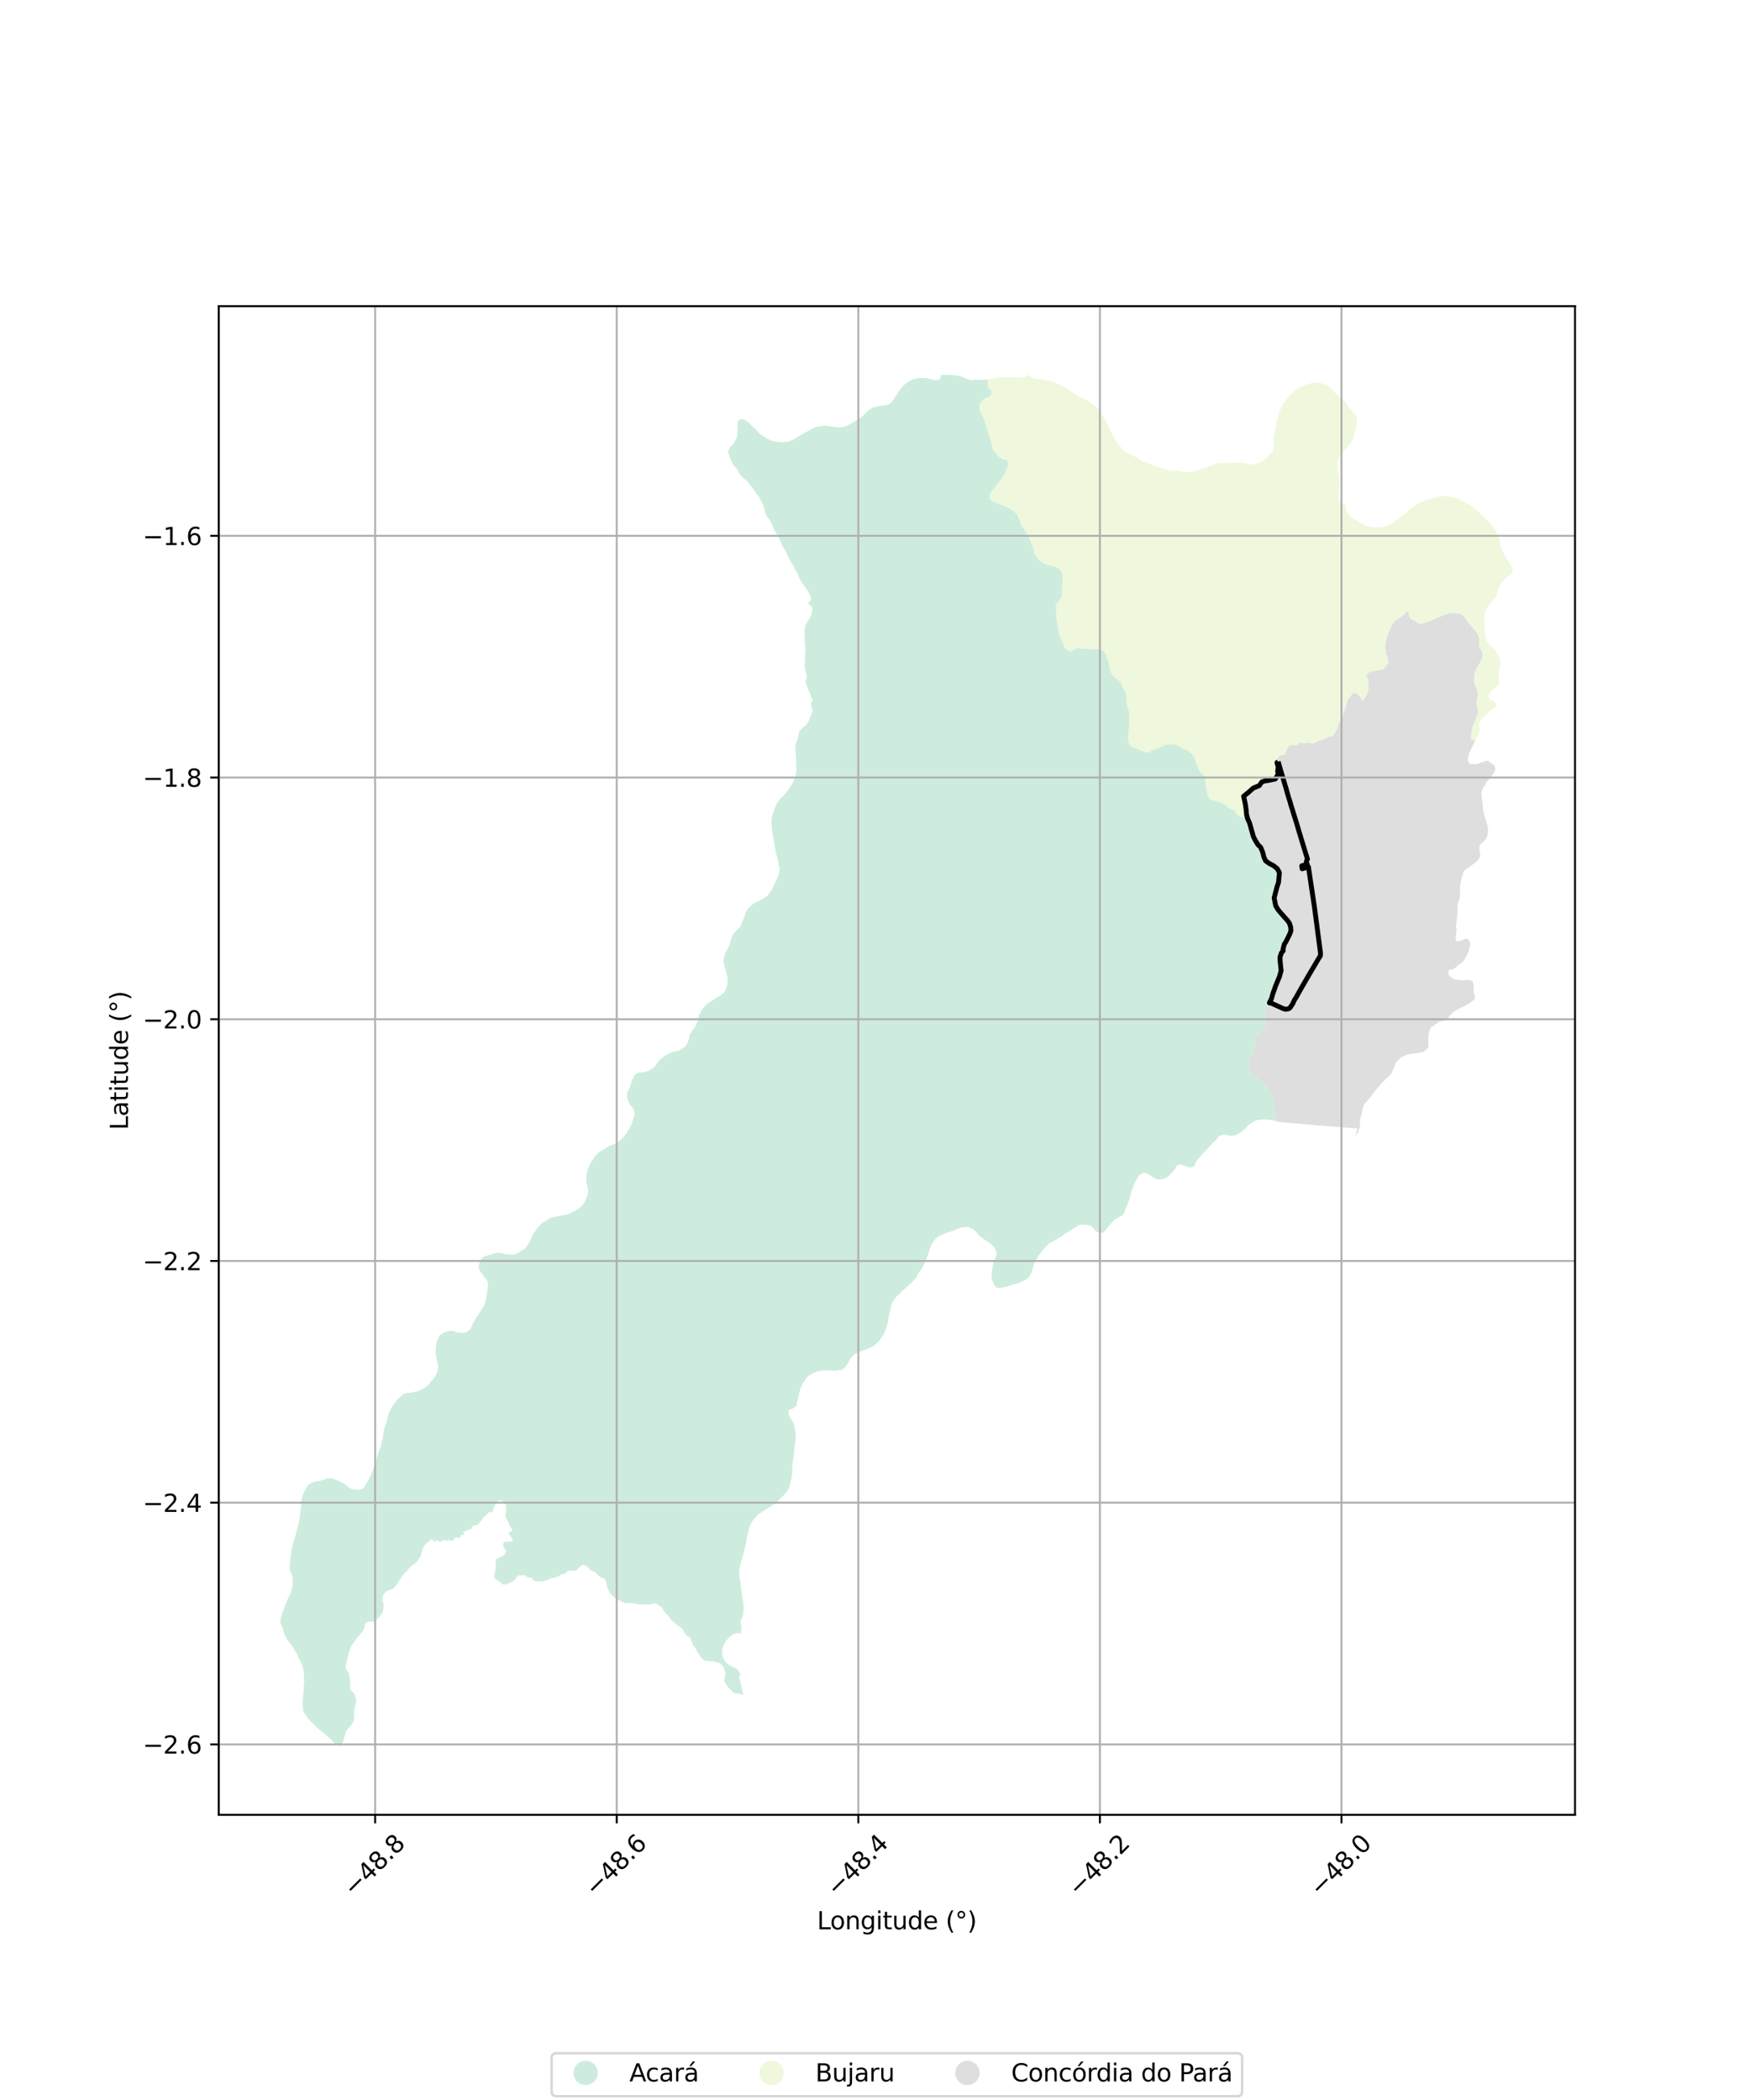 <?xml version="1.0" encoding="utf-8" standalone="no"?>
<!DOCTYPE svg PUBLIC "-//W3C//DTD SVG 1.1//EN"
  "http://www.w3.org/Graphics/SVG/1.1/DTD/svg11.dtd">
<svg xmlns:xlink="http://www.w3.org/1999/xlink" width="720pt" height="864pt" viewBox="0 0 720 864" xmlns="http://www.w3.org/2000/svg" version="1.1">
 <defs>
  <style type="text/css">*{stroke-linejoin: round; stroke-linecap: butt}</style>
 </defs>
 <g id="figure_1">
  <g id="patch_1">
   <path d="M 0 864 
L 720 864 
L 720 0 
L 0 0 
z
" style="fill: #ffffff"/>
  </g>
  <g id="axes_1">
   <g id="patch_2">
    <path d="M 90 746.663 
L 648 746.663 
L 648 125.977 
L 90 125.977 
z
" style="fill: #ffffff"/>
   </g>
   <g id="PatchCollection_1">
    <path d="M 371.745 158.625 
L 372.783 157.647 
L 374.094 156.873 
L 375.501 156.149 
L 376.462 155.871 
L 377.422 155.593 
L 378.927 155.496 
L 380.611 155.501 
L 384.118 156.26 
L 385.694 156.313 
L 386.196 156.176 
L 386.673 155.899 
L 387.002 155.433 
L 387.109 155.127 
L 387.05 154.293 
L 391.049 154.201 
L 394.373 154.638 
L 396.361 155.249 
L 397.989 155.949 
L 399.369 156.388 
L 401.124 156.268 
L 404.326 156.317 
L 406.299 156.08 
L 406.371 157.713 
L 406.534 159.322 
L 406.539 159.326 
L 406.695 159.522 
L 407.079 159.914 
L 407.397 160.209 
L 407.634 160.416 
L 407.715 160.485 
L 407.766 160.544 
L 407.825 160.625 
L 407.85 160.675 
L 407.873 160.708 
L 407.909 160.791 
L 407.934 160.847 
L 407.967 160.901 
L 407.988 160.944 
L 408.024 160.976 
L 408.076 161.024 
L 408.137 161.065 
L 408.185 161.079 
L 408.225 161.085 
L 408.262 161.089 
L 408.283 161.095 
L 408.302 161.109 
L 408.318 161.13 
L 408.324 161.162 
L 408.319 161.192 
L 408.311 161.218 
L 408.264 161.274 
L 408.191 161.334 
L 408.131 161.397 
L 408.068 161.479 
L 408.004 161.557 
L 407.922 161.644 
L 407.681 161.783 
L 407.941 162.412 
L 406.689 163.493 
L 405.168 163.954 
L 403.924 165.04 
L 403.455 165.801 
L 402.986 166.563 
L 402.905 168.121 
L 403.57 169.606 
L 405.305 173.793 
L 405.859 176.006 
L 407.267 180.067 
L 408.622 185.119 
L 409.572 186.383 
L 410.785 187.776 
L 412.499 188.855 
L 414.334 189.208 
L 414.97 191.282 
L 412.476 196.494 
L 409.879 199.761 
L 407.218 203.275 
L 407.185 205.362 
L 408.661 206.486 
L 410.448 207.126 
L 411.35 207.449 
L 413.52 208.226 
L 415.672 209.393 
L 417.027 210.245 
L 418.46 211.686 
L 419.596 214.076 
L 419.971 215.698 
L 421.192 217.645 
L 421.32 217.851 
L 422.452 219.483 
L 423.211 220.836 
L 425.256 225.708 
L 425.391 227.376 
L 426.346 229.043 
L 427.198 230.212 
L 429.632 231.874 
L 431.246 232.5 
L 432.074 232.685 
L 434.433 233.212 
L 435.913 234.197 
L 437.044 235.956 
L 437.236 238.935 
L 437.018 240.699 
L 436.99 243.317 
L 436.822 245.666 
L 435.785 247.073 
L 434.366 248.702 
L 434.42 250.599 
L 434.74 253.037 
L 434.734 253.172 
L 434.657 254.844 
L 435.067 256.333 
L 435.205 257.962 
L 435.718 260.757 
L 436.259 262.473 
L 437.113 264.229 
L 437.667 265.672 
L 438.699 267.294 
L 439.16 267.474 
L 440.411 267.964 
L 443.23 266.689 
L 445.477 266.817 
L 447.631 267.035 
L 452.16 267.101 
L 453.859 267.682 
L 455.126 269.213 
L 455.306 270.657 
L 455.998 272.145 
L 456.772 275.709 
L 457.269 277.381 
L 458.443 278.594 
L 459.656 279.449 
L 461.048 280.662 
L 463.219 285.259 
L 463.413 286.838 
L 463.646 290.179 
L 464.461 292.48 
L 464.609 294.059 
L 464.706 296.591 
L 464.666 298.037 
L 464.199 302.735 
L 464.255 305.129 
L 465.208 307.112 
L 467.44 307.917 
L 469.224 308.692 
L 470.695 309.331 
L 472.479 309.607 
L 473.918 308.789 
L 477.669 307.239 
L 479.368 306.374 
L 482.021 306.182 
L 484.036 306.444 
L 486.023 307.61 
L 488.756 308.818 
L 490.207 309.985 
L 491.368 311.472 
L 492.689 315.305 
L 493.684 317.602 
L 494.897 318.635 
L 495.852 319.804 
L 495.992 321.521 
L 496.502 325.519 
L 496.998 327.343 
L 497.687 328.919 
L 501.255 329.805 
L 503.347 330.704 
L 504.56 331.648 
L 506.441 332.903 
L 507.934 333.395 
L 508.158 333.833 
L 508.644 334.76 
L 509.26 335.299 
L 509.779 335.681 
L 510.121 335.934 
L 510.474 336.114 
L 511.052 336.197 
L 512.406 335.333 
L 512.823 335.093 
L 513.018 334.672 
L 513.144 335.129 
L 513.537 336.559 
L 513.758 337.363 
L 513.969 338.13 
L 514.001 338.245 
L 514.011 338.281 
L 514.068 338.488 
L 514.276 339.245 
L 514.762 341.012 
L 514.931 341.627 
L 515.066 342.103 
L 515.637 344.115 
L 515.645 344.146 
L 515.646 344.149 
L 515.648 344.154 
L 516.327 345.552 
L 517.495 347.476 
L 518.674 348.657 
L 519.484 350.685 
L 519.942 352.49 
L 520.675 354.157 
L 522.108 355.19 
L 523.902 356.128 
L 524.717 356.78 
L 525.533 357.432 
L 526.34 359.012 
L 526.003 362.986 
L 525.339 364.974 
L 524.193 369.406 
L 524.83 372.656 
L 525.782 374.231 
L 526.733 375.399 
L 529.818 378.88 
L 530.476 379.827 
L 530.986 381.431 
L 531.086 382.969 
L 530.596 384.313 
L 529.103 387.322 
L 528.331 388.537 
L 527.814 390.655 
L 527.917 391.164 
L 527.162 392.064 
L 526.623 393.69 
L 526.637 395.18 
L 527.062 399.377 
L 526.4 401.729 
L 525.506 403.678 
L 524.758 405.711 
L 523.643 408.877 
L 523.119 410.776 
L 522.166 412.751 
L 521.198 414.759 
L 520.45 416.478 
L 520.451 417.714 
L 520.644 422.159 
L 519.555 423.545 
L 518.26 424.713 
L 516.283 426.862 
L 516.671 428.923 
L 516.668 430.543 
L 515.884 432.357 
L 514.818 434.173 
L 514.254 436.018 
L 513.976 438.518 
L 514.006 440.353 
L 515.566 442.046 
L 516.431 442.846 
L 517.803 444.114 
L 520.051 445.657 
L 521.707 447.539 
L 523.819 452.031 
L 524.042 454.348 
L 524.429 456.242 
L 525.19 461.353 
L 523.2 460.854 
L 520.952 460.594 
L 518.821 460.633 
L 516.682 460.941 
L 514.859 462.089 
L 513.509 463.038 
L 512.499 464.177 
L 510.843 465.552 
L 508.881 466.866 
L 506.744 467.357 
L 503.516 466.802 
L 501.607 467.337 
L 500.282 469.1 
L 499.084 470.102 
L 493.34 476.377 
L 492.041 477.939 
L 491.365 479.86 
L 489.388 480.418 
L 487.898 479.797 
L 485.827 479.112 
L 484.35 479.404 
L 483.302 481.13 
L 481.936 482.724 
L 480.792 483.851 
L 479.576 484.714 
L 477.505 485.245 
L 476.026 485.202 
L 474.424 484.398 
L 474.124 484.247 
L 473.204 483.571 
L 472.467 483.028 
L 470.476 482.32 
L 468.77 483.512 
L 467.566 485.279 
L 466.865 486.646 
L 465.441 490.378 
L 464.653 493.553 
L 462.232 499.644 
L 460.994 500.501 
L 459.656 501.151 
L 458.274 502.056 
L 456.686 503.838 
L 454.797 506.162 
L 453.733 507.232 
L 452.272 507.197 
L 450.943 506.58 
L 450.022 505.456 
L 449 504.404 
L 447.565 504.02 
L 445.477 503.854 
L 443.932 503.99 
L 442.163 505.204 
L 440.924 505.957 
L 439.601 506.749 
L 438.204 507.452 
L 437.14 508.464 
L 435.843 509.269 
L 432.326 511.246 
L 431.566 511.673 
L 430.473 512.694 
L 429.081 514.253 
L 428.25 515.487 
L 427.258 516.644 
L 425.612 519.523 
L 425.059 521.051 
L 424.702 522.471 
L 424.208 523.842 
L 423.516 525.209 
L 422.426 526.243 
L 419.271 527.835 
L 417.585 528.312 
L 413.052 529.595 
L 410.94 529.952 
L 409.544 529.385 
L 408.785 528.112 
L 408.261 526.745 
L 407.942 525.252 
L 407.973 523.762 
L 408.483 520.628 
L 408.865 519.14 
L 409.49 517.702 
L 410.042 516.03 
L 409.822 514.599 
L 409.116 513.189 
L 408.655 512.722 
L 408.039 512.1 
L 406.839 511.191 
L 405.473 510.347 
L 402.673 508.214 
L 401.581 506.795 
L 400.228 505.704 
L 398.197 504.803 
L 396.512 504.881 
L 394.744 505.251 
L 391.904 506.461 
L 390.11 506.987 
L 388.04 507.715 
L 386.51 508.495 
L 386.104 508.702 
L 384.959 509.624 
L 384.021 510.876 
L 383.093 512.351 
L 381.286 517.671 
L 379.824 520.835 
L 379.092 522.204 
L 378.043 523.608 
L 376.978 525.558 
L 374.986 527.821 
L 371.081 531.258 
L 370.047 532.397 
L 368.849 533.417 
L 367.947 534.752 
L 367.082 536.032 
L 366.639 537.428 
L 366.279 538.891 
L 365.63 541.901 
L 365.412 543.455 
L 365.105 544.875 
L 364.403 547.057 
L 363.574 548.989 
L 361.602 551.852 
L 360.44 552.963 
L 359.117 553.984 
L 356.173 555.297 
L 354.38 555.846 
L 351.54 557.218 
L 350.324 558.462 
L 349.329 559.916 
L 348.637 561.194 
L 347.74 562.491 
L 346.457 563.548 
L 343.487 563.976 
L 342.014 563.82 
L 339.518 563.799 
L 338.765 563.793 
L 337.237 563.996 
L 335.095 564.657 
L 332.5 566.118 
L 331.451 567.348 
L 330.514 568.758 
L 329.184 571.699 
L 327.571 578.567 
L 325.918 579.647 
L 324.481 580.056 
L 324.469 582.097 
L 326.508 585.589 
L 326.894 587.154 
L 327.252 589.31 
L 327.365 590.867 
L 327.367 592.474 
L 327.046 593.984 
L 326.799 595.65 
L 326.758 597.776 
L 326.039 602.264 
L 325.943 604.091 
L 325.972 605.742 
L 325.861 607.188 
L 325.33 609.497 
L 324.813 611.742 
L 324.064 613.362 
L 322.324 615.279 
L 319.68 617.973 
L 317.19 619.77 
L 315.815 620.556 
L 314.923 621.134 
L 312.821 622.495 
L 311.479 623.507 
L 309.533 625.873 
L 308.868 627.171 
L 308.232 628.813 
L 307.304 632.473 
L 307.042 634.256 
L 306.231 637.951 
L 305.135 641.862 
L 304.338 644.702 
L 304.115 646.188 
L 304.257 649.061 
L 304.631 650.851 
L 304.795 652.686 
L 305.774 659.378 
L 305.978 661.441 
L 305.706 664.622 
L 305.163 665.919 
L 304.595 667.28 
L 304.546 667.398 
L 304.747 668.109 
L 305.069 669.242 
L 305.034 669.76 
L 304.876 672.13 
L 303.261 671.801 
L 301.646 672.358 
L 300.113 673.569 
L 298.997 674.738 
L 298.099 676.09 
L 297.364 677.708 
L 297.05 679.468 
L 297.133 681.134 
L 297.81 682.626 
L 298.79 684.023 
L 299.947 684.976 
L 301.506 685.926 
L 303.261 686.662 
L 304.708 688.815 
L 304.063 690.268 
L 304.489 691.932 
L 305.001 693.455 
L 305.733 697.279 
L 304.06 696.807 
L 302.28 696.654 
L 301.124 695.795 
L 299.92 694.529 
L 298.762 693.128 
L 297.866 691.547 
L 298.279 690.019 
L 298.46 688.304 
L 298.015 686.635 
L 297.213 685.194 
L 295.877 684.197 
L 293.543 683.557 
L 291.866 683.439 
L 290.19 683.321 
L 288.671 682.325 
L 287.73 680.789 
L 286.75 679.436 
L 286.088 678.078 
L 285.149 676.905 
L 284.571 675.461 
L 284.032 673.699 
L 282.653 673.11 
L 281.395 671.575 
L 280.651 669.949 
L 279.338 669.168 
L 276.092 666.498 
L 275.071 664.909 
L 273.954 663.893 
L 273.043 662.692 
L 272.326 661.33 
L 271.028 660.587 
L 269.924 659.607 
L 268.294 659.865 
L 266.736 660.247 
L 265.27 660.074 
L 263.327 660.158 
L 260.095 659.573 
L 258.467 659.614 
L 256.782 659.433 
L 255.192 658.664 
L 253.482 657.682 
L 252.254 656.792 
L 251.097 655.618 
L 250.335 654.279 
L 249.718 652.626 
L 249.395 650.822 
L 248.62 649.402 
L 247.119 648.987 
L 245.931 648.005 
L 244.99 646.842 
L 243.275 646.232 
L 242.148 645.175 
L 241.098 644.188 
L 239.638 643.746 
L 237.067 646.108 
L 235.566 646.306 
L 233.766 646.13 
L 232.542 647.399 
L 231.076 647.696 
L 229.769 648.53 
L 227.975 649.188 
L 226.534 649.388 
L 225.098 650.074 
L 223.277 650.66 
L 219.894 650.531 
L 218.655 649.172 
L 217.039 648.974 
L 215.609 648.034 
L 214.154 648.215 
L 213.988 648.216 
L 213.504 648.221 
L 213.431 647.908 
L 211.614 650.165 
L 210.333 650.884 
L 209.001 651.559 
L 207.874 651.983 
L 206.965 651.919 
L 205.048 650.469 
L 203.775 649.723 
L 203.373 648.798 
L 203.448 647.885 
L 203.823 646.137 
L 203.891 644.7 
L 204.031 643.222 
L 204.026 641.468 
L 205.656 640.778 
L 206.825 640.156 
L 207.701 639.354 
L 208.19 638.279 
L 207.853 637.366 
L 206.972 635.983 
L 207.25 634.396 
L 210.767 634.177 
L 210.97 633.385 
L 209.954 631.934 
L 209.083 630.624 
L 210.455 630.098 
L 210.786 629.468 
L 210.471 628.78 
L 209.621 627.674 
L 209.152 626.329 
L 208.764 625.359 
L 207.961 624.286 
L 207.906 623.311 
L 208.166 622.253 
L 208.343 621.159 
L 208.146 620.642 
L 208.163 619.151 
L 207.619 618.357 
L 207.196 617.741 
L 205.799 617.145 
L 204.462 617.804 
L 202.926 620.658 
L 202.695 622.096 
L 201.23 622.115 
L 200.028 623.324 
L 198.817 624.408 
L 197.835 625.827 
L 196.745 627.157 
L 195.255 627.637 
L 195.121 627.792 
L 194.95 627.638 
L 194.284 628.066 
L 194.114 628.459 
L 194.373 628.827 
L 194.106 629.005 
L 193.38 629.109 
L 192.396 629.646 
L 191.483 629.691 
L 191.133 630.383 
L 190.489 630.286 
L 190.592 630.747 
L 191.188 631.474 
L 190.25 631.622 
L 189.922 631.244 
L 189.565 631.54 
L 189.51 632.415 
L 188.954 632.675 
L 187.784 632.644 
L 186.75 632.837 
L 186.939 633.527 
L 185.528 634.014 
L 184.567 633.335 
L 184.388 633.955 
L 183.168 633.72 
L 181.898 633.736 
L 181.202 634.506 
L 180.074 633.766 
L 179.51 633.781 
L 179.455 634.075 
L 179.107 634.38 
L 177.607 633.416 
L 176.785 633.539 
L 176.449 634.353 
L 175.595 634.763 
L 174.657 635.864 
L 173.923 637.126 
L 173.057 640.389 
L 171.052 643.047 
L 169.674 643.976 
L 168.458 645.014 
L 167.588 646.186 
L 165.478 648.408 
L 162.936 652.384 
L 161.821 653.603 
L 160.397 654.07 
L 158.822 654.77 
L 157.595 656.33 
L 157.344 658.342 
L 157.802 660.117 
L 157.747 661.923 
L 157.332 663.42 
L 156.324 665.009 
L 155.247 666.129 
L 154.156 667.096 
L 151.422 667.219 
L 150.152 668.191 
L 149.917 669.701 
L 149.159 671.231 
L 147.09 673.618 
L 145.061 676.497 
L 144.26 677.753 
L 143.307 680.637 
L 142.987 682.35 
L 142.121 685.679 
L 142.518 687.081 
L 143.498 688.345 
L 143.903 690.063 
L 144.079 691.863 
L 144.066 694.12 
L 144.465 695.515 
L 145.667 696.693 
L 146.286 698.277 
L 146.605 699.851 
L 146.232 701.653 
L 145.833 703.142 
L 145.696 704.853 
L 145.721 706.703 
L 145.447 708.414 
L 144.465 709.856 
L 142.396 712.1 
L 141.623 715.122 
L 141.025 716.785 
L 140.312 718.45 
L 138.751 718.04 
L 137.177 716.73 
L 135.88 715.418 
L 133.338 713.198 
L 131.999 712.113 
L 130.661 711.027 
L 129.043 709.303 
L 126.766 707.178 
L 124.905 704.288 
L 124.586 702.847 
L 124.505 701.311 
L 124.658 698.382 
L 124.972 695.316 
L 124.93 693.784 
L 125.169 692.118 
L 124.868 687.063 
L 124.382 685.169 
L 123.678 683.501 
L 122.737 681.965 
L 122.061 680.247 
L 120.375 677.54 
L 118.237 674.69 
L 117.341 672.974 
L 116.538 671.123 
L 116.237 669.587 
L 115.364 667.907 
L 115.407 666.339 
L 115.754 664.887 
L 116.826 661.758 
L 117.197 660.843 
L 118.718 657.108 
L 118.992 656.602 
L 119.423 655.807 
L 119.963 654.398 
L 120.337 652.761 
L 120.419 650.912 
L 120.364 649.308 
L 120.197 647.845 
L 119.41 646.486 
L 119.163 644.65 
L 119.312 642.885 
L 119.885 638.155 
L 120.252 636.432 
L 120.665 634.823 
L 121.645 631.575 
L 122.006 629.85 
L 122.984 626.379 
L 123.564 622.632 
L 123.882 619.442 
L 123.952 617.838 
L 124.281 616.001 
L 124.722 614.639 
L 124.891 614.117 
L 125.815 612.654 
L 126.107 612.098 
L 126.631 611.101 
L 127.928 610.151 
L 129.735 609.504 
L 131.736 609.241 
L 135.014 608.136 
L 136.705 608.288 
L 139.591 609.4 
L 142.202 610.881 
L 143.43 611.965 
L 144.755 612.591 
L 146.356 612.908 
L 147.875 612.947 
L 149.477 612.314 
L 150.374 611.012 
L 152.527 607.13 
L 154.213 602.605 
L 155.634 597.825 
L 156.258 596.278 
L 156.792 594.641 
L 157.469 591.58 
L 157.704 589.725 
L 158.036 587.936 
L 159.096 584.754 
L 159.844 581.742 
L 160.505 580.122 
L 162.589 576.908 
L 163.601 575.681 
L 165.973 573.567 
L 166.456 573.417 
L 166.617 573.367 
L 167.561 573.073 
L 169.188 572.973 
L 169.325 572.941 
L 169.441 572.914 
L 171.436 572.447 
L 172.143 572.282 
L 173.566 571.654 
L 174.948 570.816 
L 176.298 569.727 
L 177.222 568.434 
L 178.37 567.314 
L 179.228 565.968 
L 179.972 564.236 
L 180.332 562.265 
L 179.541 558.716 
L 179.295 557.142 
L 179.24 555.65 
L 179.35 554.024 
L 179.586 552.451 
L 180.094 550.993 
L 180.924 549.352 
L 182.264 548.434 
L 183.684 547.901 
L 185.134 547.555 
L 186.654 547.624 
L 188.104 548.148 
L 190.04 548.432 
L 191.883 548.098 
L 193.49 546.955 
L 194.908 543.932 
L 195.709 542.456 
L 196.66 541.119 
L 197.477 539.7 
L 198.363 538.51 
L 199.188 537.093 
L 199.684 535.707 
L 200.128 533.757 
L 200.304 531.948 
L 200.651 530.093 
L 200.747 528.203 
L 200.375 526.699 
L 199.365 525.499 
L 197.35 522.765 
L 196.938 521.168 
L 197.143 519.721 
L 197.683 518.38 
L 198.845 517.149 
L 200.21 516.648 
L 203.423 515.714 
L 205.164 515.385 
L 206.658 515.625 
L 208.326 516.067 
L 211.53 516.195 
L 213.184 515.427 
L 215.739 513.887 
L 216.829 512.581 
L 217.12 512.135 
L 217.92 510.909 
L 219.163 508.085 
L 220.087 506.779 
L 220.86 505.514 
L 221.883 504.363 
L 223.18 503.111 
L 226.398 501.161 
L 227.956 500.709 
L 231.781 499.879 
L 233.452 499.689 
L 233.984 499.457 
L 235.026 499.003 
L 238.406 497.039 
L 239.581 495.91 
L 240.448 494.717 
L 241.18 493.08 
L 241.719 491.645 
L 241.969 490.194 
L 241.829 488.597 
L 241.403 487.003 
L 241.21 485.245 
L 241.333 483.256 
L 241.72 481.634 
L 242.383 479.657 
L 243.071 478.356 
L 243.929 477.166 
L 244.854 475.704 
L 245.732 474.743 
L 245.957 474.496 
L 247.312 473.512 
L 250.182 471.764 
L 251.718 471.056 
L 253.413 470.387 
L 255.151 469.181 
L 256.326 468.004 
L 257.593 466.424 
L 259.156 463.886 
L 259.486 463.35 
L 260.053 461.974 
L 260.437 460.567 
L 261.008 458.931 
L 261.087 457.337 
L 260.26 455.638 
L 259.224 454.519 
L 258.562 453.235 
L 257.981 451.711 
L 257.997 449.768 
L 258.711 448.378 
L 258.802 448.157 
L 259.279 446.992 
L 259.708 445.558 
L 260.274 444.016 
L 261.033 442.465 
L 262.137 441.494 
L 265.504 440.932 
L 266.954 440.462 
L 268.528 439.538 
L 269.646 438.455 
L 270.601 437.038 
L 271.566 435.888 
L 273.046 434.764 
L 274.495 433.779 
L 275.944 433.085 
L 277.515 432.658 
L 279.13 432.344 
L 281.997 430.544 
L 282.214 430.188 
L 282.775 429.27 
L 283.465 427.36 
L 283.813 425.501 
L 285.938 422.615 
L 287.29 419.526 
L 287.525 417.677 
L 287.745 417.271 
L 288.519 415.843 
L 288.937 415.297 
L 289.68 414.326 
L 290.619 413.423 
L 291.127 412.933 
L 293.2 411.476 
L 296.511 409.45 
L 297.96 408.372 
L 298.693 406.91 
L 299.355 404.813 
L 299.344 402.646 
L 299.117 401.194 
L 298.47 398.897 
L 298.429 398.75 
L 298.085 397.529 
L 297.687 395.824 
L 297.733 395.22 
L 297.763 394.842 
L 297.823 394.061 
L 298.404 392.147 
L 299.294 390.534 
L 299.34 390.452 
L 299.416 390.286 
L 299.473 390.163 
L 299.974 389.08 
L 301.146 385.452 
L 301.785 384.065 
L 304.612 381.285 
L 305.321 379.386 
L 306.159 377.44 
L 306.384 376.755 
L 306.389 376.741 
L 306.783 375.54 
L 307.502 374.092 
L 308.405 373.201 
L 308.677 372.933 
L 308.882 372.731 
L 310.397 371.504 
L 311.848 370.901 
L 315.467 368.816 
L 316.081 368.079 
L 316.087 368.071 
L 316.446 367.64 
L 317.348 366.304 
L 317.824 365.598 
L 318.805 363.38 
L 319.745 361.434 
L 320.365 359.667 
L 320.851 357.5 
L 320.34 355.828 
L 320.024 353.893 
L 319.884 353.032 
L 319.744 352.575 
L 319.742 352.57 
L 319.288 351.091 
L 318.843 348.628 
L 318.843 348.626 
L 317.73 342.468 
L 317.356 338.586 
L 317.48 336.957 
L 317.75 335.724 
L 317.964 334.744 
L 318.537 333.117 
L 318.54 333.108 
L 318.682 332.705 
L 319.534 330.75 
L 319.536 330.745 
L 319.747 330.262 
L 320.738 329.008 
L 320.741 329.005 
L 321.179 328.449 
L 322.422 327.267 
L 324.037 325.41 
L 325.5 323.19 
L 326.797 320.612 
L 327.279 319.21 
L 327.684 317.32 
L 327.537 312.478 
L 327.282 308.194 
L 327.321 306.153 
L 328.168 304.159 
L 328.427 302.668 
L 328.868 300.952 
L 330.128 299.498 
L 331.603 298.366 
L 332.764 296.555 
L 334.408 292.252 
L 333.453 289.369 
L 334.432 288.143 
L 333.797 286.789 
L 332.983 284.58 
L 332.291 283.137 
L 331.755 281.737 
L 331.34 279.979 
L 332.059 278.576 
L 331.481 276.544 
L 331.187 275.101 
L 331.048 273.338 
L 331.177 271.712 
L 331.215 269.229 
L 331.299 268.391 
L 331.384 267.553 
L 331.106 264.166 
L 331.136 262 
L 330.995 259.244 
L 331.302 257.346 
L 333.178 254.359 
L 333.799 252.907 
L 334.144 251.415 
L 334.143 249.791 
L 332.512 248.215 
L 333.728 246.855 
L 333.357 245.048 
L 332.221 242.885 
L 329.298 238.834 
L 327.931 235.494 
L 326.994 234.005 
L 326.261 232.428 
L 325.956 232.001 
L 325.006 230.672 
L 323.734 227.833 
L 321.567 223.82 
L 321.407 223.436 
L 320.606 221.509 
L 318.593 218.192 
L 317.812 216.197 
L 316.9 214.168 
L 315.825 212.865 
L 315.008 211.506 
L 314.057 207.855 
L 313.104 205.87 
L 312.394 204.7 
L 311.929 203.935 
L 310.939 202.765 
L 310.083 201.367 
L 309.129 200.197 
L 307.636 198.168 
L 307.335 197.909 
L 304.767 195.696 
L 303.95 194.341 
L 303.308 193.071 
L 303.259 192.974 
L 301.853 191.45 
L 300.945 189.772 
L 299.508 185.91 
L 300.32 183.947 
L 300.322 183.945 
L 301.799 182.601 
L 303.261 179.768 
L 303.427 177.379 
L 303.552 173.111 
L 305.127 172.337 
L 307.183 173.142 
L 311.338 177.103 
L 312.413 178.273 
L 314.127 179.575 
L 315.701 180.52 
L 317.176 181.236 
L 319.33 181.678 
L 321.085 181.943 
L 322.974 181.844 
L 324.59 181.566 
L 326.468 180.837 
L 329.023 179.201 
L 330.624 178.293 
L 332.016 177.609 
L 333.354 176.791 
L 334.049 176.473 
L 335.553 175.786 
L 337.623 175.284 
L 339.419 175.096 
L 342.655 175.555 
L 343.797 175.716 
L 344.387 175.8 
L 345.838 175.836 
L 347.245 175.565 
L 347.976 175.424 
L 348.304 175.252 
L 349.367 174.696 
L 351.468 173.512 
L 352.872 172.672 
L 353.443 172.33 
L 355.235 170.907 
L 357.601 168.619 
L 358.992 167.756 
L 360.678 167.277 
L 362.736 166.933 
L 364.563 166.627 
L 365.342 166.496 
L 366.611 165.735 
L 367.15 164.983 
L 368.12 163.631 
L 370.508 160.064 
L 371.474 158.881 
L 371.745 158.625 
" clip-path="url(#pd7d0ae3f46)" style="fill: #b3e2cd; fill-opacity: 0.65"/>
    <path d="M 570.932 271.329 
L 570.866 271.183 
L 570.861 271.171 
L 570.808 271.042 
L 570.774 270.934 
L 570.789 270.785 
L 570.856 270.661 
L 570.997 270.552 
L 571.041 270.415 
L 570.957 270.325 
L 570.698 270.161 
L 570.562 269.974 
L 570.573 269.758 
L 570.596 269.593 
L 570.528 269.437 
L 570.341 269.191 
L 570.177 268.835 
L 570.015 268.529 
L 569.985 268.206 
L 570.131 268.079 
L 570.221 267.854 
L 570.11 267.436 
L 569.988 266.988 
L 569.985 266.958 
L 569.969 266.811 
L 569.949 266.7 
L 569.931 266.637 
L 569.879 266.542 
L 569.834 266.462 
L 569.799 266.388 
L 569.781 266.337 
L 569.761 266.265 
L 569.761 266.204 
L 569.778 266.144 
L 569.803 266.094 
L 569.852 266.018 
L 569.899 265.935 
L 569.94 265.846 
L 569.946 265.841 
L 569.973 265.736 
L 569.998 265.612 
L 570.017 265.484 
L 570.026 265.354 
L 570.026 265.181 
L 570.026 264.999 
L 570.034 264.908 
L 570.064 264.781 
L 570.116 264.624 
L 570.199 264.41 
L 570.234 264.226 
L 570.265 263.964 
L 570.27 263.777 
L 570.27 263.768 
L 570.262 263.666 
L 570.252 263.581 
L 570.25 263.513 
L 570.264 263.434 
L 570.296 263.337 
L 570.358 263.146 
L 570.439 262.935 
L 570.505 262.716 
L 570.541 262.551 
L 570.582 262.317 
L 570.642 262.051 
L 570.695 261.897 
L 570.761 261.738 
L 570.857 261.578 
L 570.962 261.389 
L 571.008 261.271 
L 571.038 261.139 
L 571.038 261.131 
L 571.071 260.941 
L 571.091 260.789 
L 571.119 260.648 
L 571.191 260.462 
L 571.312 260.189 
L 571.416 259.999 
L 571.56 259.699 
L 571.668 259.467 
L 571.797 259.161 
L 571.893 258.931 
L 572.054 258.547 
L 572.189 258.26 
L 572.343 257.874 
L 572.477 257.567 
L 572.483 257.555 
L 572.571 257.347 
L 572.706 257.115 
L 572.831 256.953 
L 572.975 256.797 
L 573.058 256.695 
L 573.212 256.483 
L 573.22 256.478 
L 573.345 256.285 
L 573.447 256.14 
L 573.533 255.984 
L 573.59 255.884 
L 573.666 255.805 
L 573.837 255.648 
L 574.003 255.497 
L 574.197 255.334 
L 574.331 255.217 
L 574.535 255.076 
L 574.795 254.907 
L 575.024 254.764 
L 575.027 254.761 
L 575.26 254.603 
L 575.479 254.454 
L 575.654 254.349 
L 575.796 254.275 
L 575.94 254.188 
L 576.088 254.102 
L 576.212 254.029 
L 576.378 253.914 
L 576.489 253.812 
L 576.608 253.657 
L 576.711 253.511 
L 576.717 253.505 
L 576.826 253.384 
L 576.971 253.238 
L 577.12 253.144 
L 577.331 253.048 
L 577.533 252.976 
L 577.726 252.889 
L 577.891 252.755 
L 578.089 252.536 
L 578.195 252.389 
L 578.347 252.233 
L 578.456 252.1 
L 578.568 251.972 
L 578.621 251.873 
L 578.655 251.771 
L 578.676 251.666 
L 578.679 251.571 
L 578.698 251.469 
L 578.738 251.405 
L 578.804 251.341 
L 578.862 251.309 
L 578.905 251.302 
L 578.942 251.305 
L 578.977 251.324 
L 579.127 251.429 
L 579.18 251.694 
L 579.37 251.936 
L 579.62 252.065 
L 579.718 252.497 
L 579.673 252.693 
L 579.681 253.534 
L 579.681 253.542 
L 579.999 254.185 
L 580.529 254.655 
L 581.029 255.056 
L 581.726 255.328 
L 582.112 255.397 
L 582.445 255.548 
L 582.786 255.881 
L 583.067 256.138 
L 583.771 256.502 
L 584.142 256.585 
L 584.967 256.585 
L 585.512 256.524 
L 586.148 256.244 
L 587.224 255.819 
L 588.224 255.48 
L 589.964 254.83 
L 591.588 254.084 
L 592.993 253.512 
L 596.154 252.238 
L 597.954 252.151 
L 599.666 252.326 
L 601.247 252.722 
L 602.389 253.732 
L 603.004 254.61 
L 603.97 255.972 
L 604.759 256.895 
L 605.989 258.3 
L 606.867 259.399 
L 607.79 260.761 
L 608.448 261.947 
L 608.624 263.045 
L 608.579 264.451 
L 608.579 265.373 
L 608.756 266.296 
L 609.15 266.998 
L 609.722 268.141 
L 609.984 269.063 
L 609.897 270.249 
L 609.722 270.952 
L 609.37 271.699 
L 609.018 272.446 
L 608.492 273.281 
L 608.009 274.159 
L 607.57 274.862 
L 607.319 275.44 
L 606.999 276.18 
L 606.867 276.619 
L 606.692 277.454 
L 606.604 277.937 
L 606.56 278.991 
L 606.472 280.616 
L 606.736 281.671 
L 607.218 282.681 
L 607.658 283.516 
L 608.052 284.834 
L 608.052 286.24 
L 607.526 287.997 
L 607.526 289.402 
L 607.733 290.923 
L 608.027 292.354 
L 608.072 293.233 
L 607.757 294.236 
L 607.261 295.16 
L 607.275 295.801 
L 606.193 298.081 
L 605.653 299.5 
L 605.395 300.989 
L 605.186 304.013 
L 606.872 304.852 
L 605.205 308.204 
L 605.13 308.579 
L 604.35 310.151 
L 604.243 311.007 
L 603.934 311.807 
L 603.934 312.57 
L 604.341 314.017 
L 604.879 314.407 
L 607.728 314.373 
L 608.909 313.909 
L 610.167 313.549 
L 611.246 313.098 
L 612.255 313.039 
L 613.482 314.113 
L 614.864 314.828 
L 615.223 316.393 
L 614.67 318.031 
L 613.646 319.241 
L 613.343 319.692 
L 612.793 320.51 
L 611.703 321.573 
L 611.036 322.913 
L 610.019 324.391 
L 609.547 325.954 
L 609.48 327.492 
L 610.058 330.817 
L 610.062 332.667 
L 610.474 334.562 
L 611.81 339.123 
L 612.21 340.951 
L 612.141 342.807 
L 611.784 344.347 
L 610.847 345.78 
L 609.631 346.799 
L 609.506 346.967 
L 608.706 348.042 
L 608.677 349.897 
L 609.026 351.465 
L 608.705 353.031 
L 607.491 354.584 
L 606.057 355.558 
L 604.591 356.645 
L 603.324 357.411 
L 602.176 358.452 
L 601.32 361.441 
L 600.95 363.035 
L 600.671 364.905 
L 600.701 368.326 
L 600.545 369.86 
L 599.788 371.62 
L 599.597 373.338 
L 599.608 373.576 
L 599.665 374.826 
L 599.431 378.221 
L 598.946 381.268 
L 599.259 382.266 
L 598.898 386.095 
L 598.837 386.736 
L 599.709 387.436 
L 600.717 387.111 
L 601.499 386.859 
L 603.017 386.191 
L 604.22 386.526 
L 604.947 388.514 
L 604.317 391.172 
L 603.634 392.79 
L 601.978 395.682 
L 599.899 397.114 
L 597.948 398.803 
L 597.043 398.853 
L 596.247 399.058 
L 595.836 399.342 
L 595.859 400.648 
L 596.268 401.451 
L 597.857 402.72 
L 600.089 403.203 
L 601.68 403.412 
L 603.349 403.143 
L 604.144 403.119 
L 604.786 403.379 
L 605.822 403.611 
L 606.223 404.996 
L 606.333 408.124 
L 606.759 409.76 
L 606.79 410.847 
L 606.729 411.083 
L 604.556 412.765 
L 602.158 414.092 
L 599.967 415.158 
L 597.831 416.486 
L 597.033 417.356 
L 596.58 417.851 
L 594.692 419.91 
L 592.323 420.301 
L 588.689 422.686 
L 587.832 425.113 
L 587.566 427.555 
L 587.727 430.957 
L 585.633 432.764 
L 584.128 433.113 
L 581.179 433.514 
L 578.639 433.984 
L 576.105 435.31 
L 574.352 437.142 
L 573.577 439.171 
L 572.389 441.825 
L 568.656 445.464 
L 566.226 448.228 
L 564.653 450.358 
L 563.708 451.537 
L 562.704 452.793 
L 561.272 454.304 
L 560.646 456.049 
L 560.257 458.159 
L 559.931 459.219 
L 559.499 461.043 
L 559.574 463.406 
L 558.682 465.947 
L 557.601 467.394 
L 558.453 464.318 
L 555.66 464.096 
L 555.493 464.082 
L 542.286 463.029 
L 530.622 462.021 
L 529.997 461.967 
L 526.394 461.655 
L 525.19 461.353 
L 524.429 456.242 
L 524.042 454.348 
L 523.819 452.031 
L 521.707 447.539 
L 520.051 445.657 
L 517.803 444.114 
L 516.431 442.846 
L 515.566 442.046 
L 514.006 440.353 
L 513.976 438.518 
L 514.254 436.018 
L 514.818 434.173 
L 515.884 432.357 
L 516.668 430.543 
L 516.671 428.923 
L 516.283 426.862 
L 518.26 424.713 
L 519.555 423.545 
L 520.644 422.159 
L 520.451 417.714 
L 520.45 416.478 
L 521.198 414.759 
L 522.166 412.751 
L 523.119 410.776 
L 523.643 408.877 
L 524.758 405.711 
L 525.506 403.678 
L 526.4 401.729 
L 527.062 399.377 
L 526.637 395.18 
L 526.623 393.69 
L 527.162 392.064 
L 527.917 391.164 
L 527.814 390.655 
L 528.331 388.537 
L 529.103 387.322 
L 530.596 384.313 
L 531.086 382.969 
L 530.986 381.431 
L 530.476 379.827 
L 529.818 378.88 
L 526.733 375.399 
L 525.782 374.231 
L 524.83 372.656 
L 524.193 369.406 
L 525.339 364.974 
L 526.003 362.986 
L 526.34 359.012 
L 525.533 357.432 
L 524.717 356.78 
L 523.902 356.128 
L 522.108 355.19 
L 520.675 354.157 
L 519.942 352.49 
L 519.484 350.685 
L 518.674 348.657 
L 517.495 347.476 
L 516.327 345.552 
L 515.648 344.154 
L 515.646 344.149 
L 515.645 344.146 
L 515.637 344.115 
L 515.066 342.103 
L 514.931 341.627 
L 514.762 341.012 
L 514.276 339.245 
L 514.068 338.488 
L 514.011 338.281 
L 514.001 338.245 
L 513.969 338.13 
L 513.758 337.363 
L 513.537 336.559 
L 513.144 335.129 
L 513.018 334.672 
L 512.954 334.173 
L 512.747 333.641 
L 512.663 333.425 
L 512.39 332.988 
L 512.298 332.712 
L 512.354 332.277 
L 512.324 331.802 
L 512.304 331.461 
L 512.3 331.115 
L 512.236 330.749 
L 512.352 330.439 
L 512.371 330.088 
L 512.183 329.862 
L 512.114 329.547 
L 512.223 329.277 
L 512.183 329.145 
L 512.083 329.026 
L 511.869 328.809 
L 511.653 328.466 
L 511.43 328.087 
L 511.297 327.499 
L 511.573 326.855 
L 512.087 325.973 
L 512.689 325.136 
L 513.437 324.874 
L 514.234 324.479 
L 514.434 323.981 
L 514.981 323.409 
L 515.644 322.977 
L 516.258 322.805 
L 516.626 322.615 
L 517.135 322.404 
L 517.85 322.063 
L 518.468 321.537 
L 518.715 321.263 
L 518.841 320.863 
L 518.987 320.609 
L 519.311 320.384 
L 519.734 320.403 
L 520.03 320.291 
L 520.215 320.263 
L 520.712 320.279 
L 521.939 320.372 
L 522.625 320.136 
L 523.37 320.174 
L 523.928 319.906 
L 524.652 319.375 
L 525.186 318.714 
L 525.365 318.478 
L 525.384 318.454 
L 525.615 318.015 
L 525.656 317.81 
L 525.697 317.605 
L 525.794 316.864 
L 525.886 315.797 
L 525.724 315.113 
L 525.492 314.002 
L 525.491 314 
L 525.487 313.98 
L 525.439 313.841 
L 525.413 313.768 
L 525.391 313.705 
L 525.239 313.267 
L 525.183 312.818 
L 525.264 312.47 
L 525.489 312.287 
L 525.586 312.174 
L 525.673 312.124 
L 525.724 312.095 
L 525.832 311.992 
L 525.879 311.947 
L 525.997 311.705 
L 526.025 311.534 
L 526.224 311.094 
L 526.511 310.766 
L 526.863 310.655 
L 527.531 310.75 
L 527.937 310.783 
L 528.289 310.569 
L 528.712 310.097 
L 528.894 309.734 
L 529.055 309.412 
L 529.27 308.55 
L 529.651 307.84 
L 530.336 306.978 
L 530.408 306.939 
L 531.112 306.558 
L 531.818 306.47 
L 532.211 306.614 
L 532.781 306.695 
L 533.224 306.511 
L 533.799 306.452 
L 534.106 306.155 
L 534.364 305.589 
L 534.838 305.433 
L 535.278 305.601 
L 535.644 305.654 
L 536.019 305.719 
L 536.767 305.773 
L 537.199 305.799 
L 537.348 305.752 
L 537.497 305.704 
L 537.963 305.55 
L 538.494 305.494 
L 539.269 305.697 
L 539.629 305.879 
L 540.656 305.779 
L 541.058 305.588 
L 541.343 305.453 
L 541.461 305.397 
L 541.461 305.389 
L 542.543 304.721 
L 542.612 304.708 
L 543.852 304.461 
L 544.265 304.268 
L 544.349 304.229 
L 544.845 303.997 
L 545.827 303.49 
L 546.438 303.112 
L 546.616 303.076 
L 546.795 303.04 
L 547.644 302.998 
L 548.456 302.656 
L 548.896 302.03 
L 549.315 301.171 
L 549.77 300.514 
L 549.865 300.281 
L 549.972 300.022 
L 550.173 299.53 
L 550.691 297.898 
L 551.179 296.862 
L 551.658 295.711 
L 552.408 294.663 
L 552.754 293.534 
L 553.143 292.529 
L 553.923 289.95 
L 553.947 289.86 
L 554.24 288.769 
L 554.533 287.893 
L 554.899 287.329 
L 555.395 286.711 
L 556.383 285.44 
L 556.979 285.069 
L 557.931 285.19 
L 558.377 285.519 
L 558.563 285.716 
L 559.104 286.263 
L 559.36 286.531 
L 559.668 286.805 
L 559.759 286.957 
L 559.919 287.054 
L 559.971 287.151 
L 560 287.216 
L 560.023 287.269 
L 560.026 287.279 
L 560.064 287.391 
L 560.065 287.406 
L 560.069 287.479 
L 560.07 287.49 
L 560.08 287.575 
L 560.077 287.667 
L 560.121 287.732 
L 560.13 287.785 
L 560.149 287.817 
L 560.155 287.852 
L 560.169 287.858 
L 560.187 287.865 
L 560.231 287.877 
L 560.256 287.892 
L 560.265 287.896 
L 560.271 287.9 
L 560.3 287.932 
L 560.315 287.962 
L 560.315 287.964 
L 560.323 288.006 
L 560.326 288.047 
L 560.331 288.097 
L 560.333 288.138 
L 560.328 288.164 
L 560.319 288.198 
L 560.309 288.24 
L 560.297 288.277 
L 560.284 288.306 
L 560.275 288.32 
L 560.268 288.329 
L 560.266 288.332 
L 560.26 288.342 
L 560.256 288.351 
L 560.256 288.356 
L 560.256 288.359 
L 560.26 288.367 
L 560.264 288.378 
L 560.265 288.39 
L 560.263 288.402 
L 560.258 288.414 
L 560.248 288.427 
L 560.236 288.437 
L 560.227 288.444 
L 560.209 288.46 
L 560.196 288.478 
L 560.196 288.479 
L 560.191 288.489 
L 560.188 288.495 
L 560.184 288.504 
L 560.18 288.529 
L 560.18 288.529 
L 560.177 288.557 
L 560.177 288.558 
L 560.179 288.586 
L 560.186 288.609 
L 560.196 288.63 
L 560.209 288.647 
L 560.21 288.648 
L 560.224 288.661 
L 560.248 288.679 
L 560.265 288.687 
L 560.266 288.687 
L 560.29 288.695 
L 560.303 288.696 
L 560.321 288.697 
L 560.357 288.695 
L 560.383 288.675 
L 560.4 288.642 
L 560.406 288.596 
L 560.407 288.543 
L 560.408 288.48 
L 560.41 288.436 
L 560.414 288.405 
L 560.415 288.401 
L 560.415 288.397 
L 560.427 288.323 
L 560.442 288.27 
L 560.466 288.227 
L 560.5 288.182 
L 560.533 288.156 
L 560.545 288.153 
L 560.573 288.147 
L 560.576 288.147 
L 560.612 288.145 
L 560.65 288.132 
L 560.678 288.116 
L 560.696 288.105 
L 560.743 288.084 
L 560.772 288.071 
L 560.772 288.07 
L 560.781 288.066 
L 560.788 288.061 
L 560.796 288.057 
L 560.816 288.046 
L 560.82 288.044 
L 560.834 288.036 
L 560.835 288.036 
L 560.854 288.026 
L 560.912 287.998 
L 560.958 287.98 
L 560.96 287.979 
L 561.023 287.942 
L 561.071 287.903 
L 561.12 287.861 
L 561.151 287.823 
L 561.171 287.79 
L 561.191 287.749 
L 561.205 287.694 
L 561.211 287.642 
L 561.216 287.57 
L 561.222 287.473 
L 561.223 287.399 
L 561.223 287.352 
L 561.23 287.313 
L 561.244 287.27 
L 561.245 287.267 
L 561.267 287.222 
L 561.292 287.185 
L 561.336 287.125 
L 561.377 287.075 
L 561.403 287.049 
L 561.427 287.032 
L 561.43 287.031 
L 561.455 287.018 
L 561.464 287.012 
L 561.47 287.009 
L 561.476 286.999 
L 561.484 286.99 
L 561.493 286.979 
L 561.512 286.964 
L 561.544 286.946 
L 561.552 286.942 
L 561.59 286.92 
L 561.62 286.904 
L 561.645 286.888 
L 561.66 286.875 
L 561.668 286.867 
L 561.669 286.865 
L 561.677 286.855 
L 561.683 286.847 
L 561.69 286.841 
L 561.7 286.838 
L 561.711 286.835 
L 561.719 286.832 
L 561.728 286.822 
L 561.736 286.807 
L 561.744 286.794 
L 561.752 286.778 
L 561.756 286.774 
L 561.762 286.767 
L 561.768 286.759 
L 561.769 286.758 
L 561.775 286.751 
L 561.785 286.741 
L 561.795 286.73 
L 561.809 286.717 
L 561.821 286.707 
L 561.842 286.697 
L 561.858 286.69 
L 561.875 286.681 
L 561.898 286.655 
L 561.933 286.59 
L 561.951 286.564 
L 561.968 286.543 
L 561.991 286.516 
L 562.006 286.496 
L 562.011 286.488 
L 562.033 286.452 
L 562.053 286.409 
L 562.073 286.362 
L 562.074 286.36 
L 562.095 286.321 
L 562.128 286.269 
L 562.136 286.256 
L 562.154 286.224 
L 562.165 286.199 
L 562.173 286.183 
L 562.216 286.088 
L 562.224 286.07 
L 562.252 286.012 
L 562.27 285.976 
L 562.296 285.918 
L 562.306 285.896 
L 562.359 285.788 
L 562.392 285.709 
L 562.435 285.602 
L 562.469 285.518 
L 562.502 285.437 
L 562.538 285.344 
L 562.54 285.34 
L 562.586 285.185 
L 562.599 285.122 
L 562.614 285.067 
L 562.638 284.954 
L 562.663 284.86 
L 562.699 284.746 
L 562.74 284.613 
L 562.766 284.543 
L 562.791 284.476 
L 562.814 284.423 
L 562.843 284.36 
L 562.865 284.322 
L 562.886 284.284 
L 562.901 284.245 
L 562.924 284.197 
L 562.928 284.189 
L 562.945 284.156 
L 562.949 284.139 
L 562.954 284.115 
L 562.958 284.101 
L 562.959 284.098 
L 562.967 284.08 
L 562.978 284.06 
L 562.979 284.059 
L 562.988 284.036 
L 562.996 284.008 
L 563.005 283.964 
L 563.018 283.879 
L 563.02 283.856 
L 563.021 283.849 
L 563.024 283.819 
L 563.03 283.744 
L 563.035 283.642 
L 563.044 283.518 
L 563.044 283.515 
L 563.045 283.405 
L 563.042 283.328 
L 563.047 283.289 
L 563.052 283.239 
L 563.052 283.159 
L 563.052 283.1 
L 563.054 283.055 
L 563.056 283.029 
L 563.056 282.961 
L 563.054 282.93 
L 563.052 282.901 
L 563.052 282.898 
L 563.052 282.835 
L 563.056 282.8 
L 563.056 282.799 
L 563.056 282.754 
L 563.056 282.752 
L 563.051 282.707 
L 563.044 282.658 
L 563.044 282.656 
L 563.038 282.601 
L 563.036 282.555 
L 563.044 282.499 
L 563.058 282.439 
L 563.06 282.4 
L 563.058 282.379 
L 563.056 282.358 
L 563.05 282.338 
L 563.05 282.337 
L 563.043 282.316 
L 563.035 282.285 
L 563.032 282.243 
L 563.028 282.187 
L 563.035 282.137 
L 563.038 282.095 
L 563.042 282.05 
L 563.042 282.005 
L 563.042 281.999 
L 563.045 281.96 
L 563.05 281.908 
L 563.062 281.83 
L 563.068 281.776 
L 563.07 281.768 
L 563.077 281.701 
L 563.082 281.625 
L 563.082 281.556 
L 563.082 281.547 
L 563.08 281.467 
L 563.077 281.409 
L 563.09 281.267 
L 563.105 281.199 
L 563.118 281.15 
L 563.12 281.114 
L 563.119 281.093 
L 563.118 281.071 
L 563.111 281.012 
L 563.104 280.958 
L 563.103 280.939 
L 563.101 280.889 
L 563.1 280.823 
L 563.099 280.772 
L 563.096 280.729 
L 563.09 280.667 
L 563.078 280.596 
L 563.075 280.582 
L 563.074 280.579 
L 563.057 280.505 
L 563.051 280.485 
L 563.042 280.451 
L 563.03 280.388 
L 563.025 280.333 
L 563.025 280.33 
L 563.03 280.293 
L 563.033 280.261 
L 563.031 280.229 
L 563.022 280.197 
L 563.004 280.135 
L 563.003 280.134 
L 562.996 280.1 
L 562.993 280.073 
L 562.992 280.057 
L 562.99 280.03 
L 562.987 279.977 
L 562.978 279.939 
L 562.966 279.892 
L 562.948 279.847 
L 562.928 279.799 
L 562.911 279.748 
L 562.885 279.685 
L 562.859 279.64 
L 562.831 279.577 
L 562.801 279.515 
L 562.795 279.498 
L 562.788 279.481 
L 562.781 279.453 
L 562.778 279.438 
L 562.767 279.406 
L 562.762 279.39 
L 562.748 279.349 
L 562.74 279.333 
L 562.719 279.295 
L 562.708 279.278 
L 562.69 279.251 
L 562.673 279.215 
L 562.663 279.177 
L 562.651 279.134 
L 562.628 279.084 
L 562.617 279.058 
L 562.603 279.027 
L 562.59 278.992 
L 562.526 278.819 
L 562.525 278.816 
L 562.475 278.713 
L 562.451 278.638 
L 562.45 278.633 
L 562.434 278.584 
L 562.422 278.537 
L 562.421 278.534 
L 562.411 278.494 
L 562.387 278.431 
L 562.383 278.423 
L 562.368 278.391 
L 562.367 278.389 
L 562.355 278.362 
L 562.307 278.297 
L 562.211 278.162 
L 562.204 278.153 
L 562.185 278.117 
L 562.183 278.113 
L 562.178 278.104 
L 562.147 278.039 
L 562.117 277.961 
L 562.089 277.889 
L 562.072 277.832 
L 562.056 277.761 
L 562.05 277.706 
L 562.051 277.662 
L 562.051 277.649 
L 562.065 277.592 
L 562.092 277.539 
L 562.129 277.494 
L 562.136 277.487 
L 562.172 277.455 
L 562.222 277.431 
L 562.28 277.412 
L 562.339 277.406 
L 562.397 277.408 
L 562.457 277.418 
L 562.506 277.431 
L 562.603 277.467 
L 562.648 277.473 
L 562.695 277.469 
L 562.741 277.455 
L 562.792 277.436 
L 562.827 277.408 
L 562.858 277.377 
L 562.875 277.345 
L 562.888 277.306 
L 562.903 277.264 
L 562.911 277.211 
L 562.911 277.163 
L 562.912 277.09 
L 562.912 277.019 
L 562.907 276.875 
L 562.907 276.852 
L 562.906 276.819 
L 562.906 276.794 
L 562.905 276.778 
L 562.903 276.744 
L 562.901 276.713 
L 562.899 276.678 
L 562.889 276.538 
L 562.886 276.458 
L 562.889 276.419 
L 562.89 276.394 
L 562.904 276.339 
L 562.921 276.304 
L 562.943 276.282 
L 562.974 276.266 
L 563.009 276.259 
L 563.041 276.255 
L 563.072 276.26 
L 563.102 276.277 
L 563.134 276.304 
L 563.171 276.346 
L 563.188 276.37 
L 563.206 276.395 
L 563.23 276.442 
L 563.249 276.498 
L 563.27 276.559 
L 563.296 276.633 
L 563.347 276.769 
L 563.36 276.837 
L 563.373 276.905 
L 563.377 276.95 
L 563.383 276.996 
L 563.396 277.029 
L 563.415 277.06 
L 563.438 277.086 
L 563.458 277.097 
L 563.484 277.101 
L 563.499 277.099 
L 563.521 277.088 
L 563.544 277.061 
L 563.574 277.01 
L 563.601 276.955 
L 563.641 276.854 
L 563.665 276.779 
L 563.678 276.726 
L 563.699 276.659 
L 563.716 276.6 
L 563.737 276.538 
L 563.759 276.5 
L 563.795 276.461 
L 563.831 276.448 
L 563.866 276.44 
L 563.94 276.419 
L 563.986 276.405 
L 564.017 276.4 
L 564.056 276.395 
L 564.131 276.391 
L 564.358 276.363 
L 564.428 276.34 
L 564.497 276.312 
L 564.552 276.303 
L 564.642 276.276 
L 564.758 276.226 
L 564.837 276.187 
L 564.97 276.124 
L 565.06 276.073 
L 565.126 276.027 
L 565.238 275.942 
L 565.289 275.899 
L 565.339 275.87 
L 565.394 275.856 
L 565.452 275.852 
L 565.5 275.865 
L 565.542 275.89 
L 565.568 275.914 
L 565.595 275.939 
L 565.62 275.97 
L 565.644 276.001 
L 565.701 276.048 
L 565.748 276.083 
L 565.822 276.134 
L 565.864 276.153 
L 565.884 276.155 
L 565.905 276.158 
L 565.957 276.151 
L 566.018 276.125 
L 566.064 276.097 
L 566.108 276.053 
L 566.157 275.976 
L 566.193 275.915 
L 566.231 275.88 
L 566.296 275.845 
L 566.388 275.807 
L 566.457 275.783 
L 566.512 275.772 
L 566.575 275.765 
L 566.64 275.767 
L 566.731 275.771 
L 566.79 275.784 
L 566.852 275.796 
L 566.906 275.802 
L 566.97 275.802 
L 567.055 275.796 
L 567.15 275.784 
L 567.219 275.766 
L 567.299 275.737 
L 567.37 275.712 
L 567.422 275.695 
L 567.51 275.681 
L 567.598 275.681 
L 567.695 275.688 
L 567.801 275.702 
L 567.893 275.725 
L 567.963 275.734 
L 568.015 275.736 
L 568.069 275.727 
L 568.137 275.684 
L 568.189 275.637 
L 568.248 275.592 
L 568.317 275.544 
L 568.415 275.506 
L 568.534 275.464 
L 568.664 275.403 
L 568.796 275.337 
L 568.888 275.302 
L 569.003 275.277 
L 569.129 275.256 
L 569.278 275.225 
L 569.376 275.173 
L 569.48 275.07 
L 569.619 274.925 
L 569.752 274.772 
L 569.862 274.634 
L 569.99 274.477 
L 570.111 274.322 
L 570.184 274.226 
L 570.259 274.13 
L 570.349 274.016 
L 570.436 273.886 
L 570.46 273.836 
L 570.473 273.803 
L 570.485 273.774 
L 570.487 273.71 
L 570.475 273.664 
L 570.436 273.606 
L 570.414 273.587 
L 570.376 273.556 
L 570.337 273.534 
L 570.322 273.519 
L 570.308 273.504 
L 570.29 273.471 
L 570.28 273.431 
L 570.286 273.39 
L 570.305 273.367 
L 570.334 273.353 
L 570.375 273.35 
L 570.427 273.353 
L 570.493 273.36 
L 570.594 273.34 
L 570.683 273.304 
L 570.743 273.287 
L 570.812 273.282 
L 570.878 273.27 
L 570.966 273.259 
L 570.982 273.256 
L 571.047 273.242 
L 571.095 273.217 
L 571.116 273.185 
L 571.131 273.139 
L 571.138 273.088 
L 571.132 273.04 
L 571.118 272.991 
L 571.1 272.959 
L 571.068 272.927 
L 571.047 272.897 
L 571.043 272.861 
L 571.045 272.831 
L 571.052 272.795 
L 571.075 272.761 
L 571.086 272.73 
L 571.096 272.683 
L 571.103 272.64 
L 571.112 272.602 
L 571.129 272.574 
L 571.161 272.549 
L 571.208 272.517 
L 571.252 272.47 
L 571.28 272.43 
L 571.315 272.366 
L 571.335 272.268 
L 571.332 272.22 
L 571.32 272.175 
L 571.3 272.129 
L 571.271 272.079 
L 571.233 271.994 
L 571.184 271.91 
L 571.094 271.807 
L 571.065 271.76 
L 571.043 271.687 
L 571.02 271.59 
L 570.989 271.46 
L 570.961 271.382 
L 570.932 271.329 
" clip-path="url(#pd7d0ae3f46)" style="fill: #cccccc; fill-opacity: 0.65"/>
    <path d="M 508.158 333.833 
L 507.934 333.395 
L 506.441 332.903 
L 504.56 331.648 
L 503.347 330.704 
L 501.255 329.805 
L 497.687 328.919 
L 496.998 327.343 
L 496.502 325.519 
L 495.992 321.521 
L 495.852 319.804 
L 494.897 318.635 
L 493.684 317.602 
L 492.689 315.305 
L 491.368 311.472 
L 490.207 309.985 
L 488.756 308.818 
L 486.023 307.61 
L 484.036 306.444 
L 482.021 306.182 
L 479.368 306.374 
L 477.669 307.239 
L 473.918 308.789 
L 472.479 309.607 
L 470.695 309.331 
L 469.224 308.692 
L 467.44 307.917 
L 465.208 307.112 
L 464.255 305.129 
L 464.199 302.735 
L 464.666 298.037 
L 464.706 296.591 
L 464.609 294.059 
L 464.461 292.48 
L 463.646 290.179 
L 463.413 286.838 
L 463.219 285.259 
L 461.048 280.662 
L 459.656 279.449 
L 458.443 278.594 
L 457.269 277.381 
L 456.772 275.709 
L 455.998 272.145 
L 455.306 270.657 
L 455.126 269.213 
L 453.859 267.682 
L 452.16 267.101 
L 447.631 267.035 
L 445.477 266.817 
L 443.23 266.689 
L 440.411 267.964 
L 439.16 267.474 
L 438.699 267.294 
L 437.667 265.672 
L 437.113 264.229 
L 436.259 262.473 
L 435.718 260.757 
L 435.205 257.962 
L 435.067 256.333 
L 434.657 254.844 
L 434.734 253.172 
L 434.74 253.037 
L 434.42 250.599 
L 434.366 248.702 
L 435.785 247.073 
L 436.822 245.666 
L 436.99 243.317 
L 437.018 240.699 
L 437.236 238.935 
L 437.044 235.956 
L 435.913 234.197 
L 434.433 233.212 
L 432.074 232.685 
L 431.246 232.5 
L 429.632 231.874 
L 427.198 230.212 
L 426.346 229.043 
L 425.391 227.376 
L 425.256 225.708 
L 423.211 220.836 
L 422.452 219.483 
L 421.32 217.851 
L 421.192 217.645 
L 419.971 215.698 
L 419.596 214.076 
L 418.46 211.686 
L 417.027 210.245 
L 415.672 209.393 
L 413.52 208.226 
L 411.35 207.449 
L 410.448 207.126 
L 408.661 206.486 
L 407.185 205.362 
L 407.218 203.275 
L 409.879 199.761 
L 412.476 196.494 
L 414.97 191.282 
L 414.334 189.208 
L 412.499 188.855 
L 410.785 187.776 
L 409.572 186.383 
L 408.622 185.119 
L 407.267 180.067 
L 405.859 176.006 
L 405.305 173.793 
L 403.57 169.606 
L 402.905 168.121 
L 402.986 166.563 
L 403.455 165.801 
L 403.924 165.04 
L 405.168 163.954 
L 406.689 163.493 
L 407.941 162.412 
L 407.681 161.783 
L 407.922 161.644 
L 408.004 161.557 
L 408.068 161.479 
L 408.131 161.397 
L 408.191 161.334 
L 408.264 161.274 
L 408.311 161.218 
L 408.319 161.192 
L 408.324 161.162 
L 408.318 161.13 
L 408.302 161.109 
L 408.283 161.095 
L 408.262 161.089 
L 408.225 161.085 
L 408.185 161.079 
L 408.137 161.065 
L 408.076 161.024 
L 408.024 160.976 
L 407.988 160.944 
L 407.967 160.901 
L 407.934 160.847 
L 407.909 160.791 
L 407.873 160.708 
L 407.85 160.675 
L 407.825 160.625 
L 407.766 160.544 
L 407.715 160.485 
L 407.634 160.416 
L 407.397 160.209 
L 407.079 159.914 
L 406.695 159.522 
L 406.539 159.326 
L 406.534 159.322 
L 406.371 157.713 
L 406.299 156.08 
L 407.764 155.892 
L 411.269 155.258 
L 414.832 155.172 
L 417.993 155.4 
L 419.637 155.285 
L 421.597 155.289 
L 422.564 154.19 
L 424.799 155.544 
L 428.32 156.049 
L 429.753 156.333 
L 431.197 156.556 
L 432.655 156.916 
L 434.308 157.515 
L 436.16 158.391 
L 439.294 160.111 
L 441.074 161.376 
L 443.434 162.962 
L 446.71 164.409 
L 448.57 165.518 
L 450.239 166.682 
L 451.676 168.006 
L 452.783 169.4 
L 453.497 170.91 
L 453.68 171.178 
L 455.062 173.192 
L 455.776 174.725 
L 456.275 176.119 
L 457.308 178.242 
L 458.644 180.572 
L 459.287 181.612 
L 459.93 182.651 
L 460.967 183.69 
L 462.459 185.583 
L 463.708 186.202 
L 464.157 186.426 
L 465.782 187.422 
L 467.316 188.043 
L 470.148 189.794 
L 471.542 190.243 
L 472.839 190.869 
L 474.275 191.451 
L 478.815 192.875 
L 480.791 193.412 
L 482.408 193.675 
L 483.783 193.698 
L 484.476 193.71 
L 486.134 194.022 
L 488.108 194.24 
L 490.305 194.096 
L 492.996 193.404 
L 497.066 192.033 
L 497.635 191.805 
L 499.001 191.257 
L 501.456 190.482 
L 504.769 190.512 
L 506.979 190.279 
L 508.676 190.225 
L 512.666 190.661 
L 514.1 191.015 
L 516.132 191.009 
L 517.734 190.504 
L 519.203 189.841 
L 520.562 189.001 
L 522.026 187.553 
L 523.197 186.145 
L 523.998 184.921 
L 523.98 183.964 
L 523.945 182.122 
L 524.115 179.692 
L 525.29 173.351 
L 525.735 171.435 
L 525.861 170.89 
L 526.718 168.839 
L 527.339 167.101 
L 528.308 165.654 
L 529.701 163.754 
L 532.449 160.996 
L 534.116 159.708 
L 537.238 158.335 
L 539.157 157.753 
L 540.37 157.465 
L 540.83 157.356 
L 541.727 157.396 
L 541.796 157.399 
L 542.16 157.415 
L 542.429 157.427 
L 544.042 157.784 
L 544.29 157.878 
L 545.522 158.344 
L 547.039 159.445 
L 548.171 160.407 
L 549.233 161.554 
L 550.325 162.544 
L 551.708 163.583 
L 553.127 164.799 
L 554.728 167.416 
L 558.044 171.083 
L 558.374 172.55 
L 558.234 173.99 
L 558.117 174.657 
L 557.878 176.017 
L 557.062 179.525 
L 555.516 182.642 
L 554.359 183.929 
L 552.382 186.35 
L 550.835 188.653 
L 550.214 190.279 
L 550.352 191.767 
L 550.392 193.35 
L 550.589 194.93 
L 551.222 198.531 
L 550.935 202.156 
L 550.712 203.735 
L 550.852 205.54 
L 551.748 206.71 
L 553.334 207.657 
L 554.247 210.706 
L 555.077 212.081 
L 556.429 213.137 
L 557.878 213.92 
L 559.203 214.855 
L 562.365 216.523 
L 564.228 216.697 
L 565.716 216.952 
L 567.306 217.028 
L 568.122 216.953 
L 568.922 216.88 
L 572.054 215.753 
L 573.712 214.661 
L 575.187 213.436 
L 576.045 212.809 
L 576.983 212.124 
L 579.719 209.827 
L 582.241 207.964 
L 583.609 207.043 
L 586.826 205.759 
L 588.704 205.123 
L 593.01 204.109 
L 595.025 204.076 
L 598.188 204.702 
L 599.882 205.243 
L 604.342 207.55 
L 605.824 208.501 
L 611.047 213.138 
L 614.641 217.102 
L 615.512 218.41 
L 616.892 221.63 
L 617.04 222.45 
L 617.54 225.215 
L 618.285 227.139 
L 619.222 228.652 
L 620.094 230.303 
L 620.965 231.566 
L 621.89 233.329 
L 622.636 235.004 
L 621.653 236.188 
L 619.622 237.811 
L 619.497 238.06 
L 618.021 239.539 
L 616.723 241.555 
L 616.131 243.608 
L 615.575 245.238 
L 614.68 246.513 
L 613.204 247.993 
L 611.114 251.25 
L 610.71 254.421 
L 610.728 256.887 
L 610.952 259.226 
L 610.927 261.498 
L 611.833 263.955 
L 613.415 265.945 
L 614.819 266.949 
L 615.841 268.797 
L 616.71 270.122 
L 617.266 271.922 
L 617.293 273.407 
L 616.521 277.085 
L 616.824 280.383 
L 616.507 281.945 
L 613.87 283.899 
L 612.901 285.145 
L 612.391 286.551 
L 613.178 287.997 
L 614.546 288.471 
L 615.823 289.838 
L 615.166 291.152 
L 613.686 292.158 
L 612.528 292.945 
L 611.495 294.034 
L 610.088 295.323 
L 608.94 296.68 
L 608.512 298.171 
L 608.843 299.82 
L 609.027 300.409 
L 607.945 302.985 
L 606.872 304.852 
L 605.186 304.013 
L 605.395 300.989 
L 605.653 299.5 
L 606.193 298.081 
L 607.275 295.801 
L 607.261 295.16 
L 607.757 294.236 
L 608.072 293.233 
L 608.027 292.354 
L 607.733 290.923 
L 607.526 289.402 
L 607.526 287.997 
L 608.052 286.24 
L 608.052 284.834 
L 607.658 283.516 
L 607.218 282.681 
L 606.736 281.671 
L 606.472 280.616 
L 606.56 278.991 
L 606.604 277.937 
L 606.692 277.454 
L 606.867 276.619 
L 606.999 276.18 
L 607.319 275.44 
L 607.57 274.862 
L 608.009 274.159 
L 608.492 273.281 
L 609.018 272.446 
L 609.37 271.699 
L 609.722 270.952 
L 609.897 270.249 
L 609.984 269.063 
L 609.722 268.141 
L 609.15 266.998 
L 608.756 266.296 
L 608.579 265.373 
L 608.579 264.451 
L 608.624 263.045 
L 608.448 261.947 
L 607.79 260.761 
L 606.867 259.399 
L 605.989 258.3 
L 604.759 256.895 
L 603.97 255.972 
L 603.004 254.61 
L 602.389 253.732 
L 601.247 252.722 
L 599.666 252.326 
L 597.954 252.151 
L 596.154 252.238 
L 592.993 253.512 
L 591.588 254.084 
L 589.964 254.83 
L 588.224 255.48 
L 587.224 255.819 
L 586.148 256.244 
L 585.512 256.524 
L 584.967 256.585 
L 584.142 256.585 
L 583.771 256.502 
L 583.067 256.138 
L 582.786 255.881 
L 582.445 255.548 
L 582.112 255.397 
L 581.726 255.328 
L 581.029 255.056 
L 580.529 254.655 
L 579.999 254.185 
L 579.681 253.542 
L 579.681 253.534 
L 579.673 252.693 
L 579.718 252.497 
L 579.62 252.065 
L 579.37 251.936 
L 579.18 251.694 
L 579.127 251.429 
L 578.977 251.324 
L 578.942 251.305 
L 578.905 251.302 
L 578.862 251.309 
L 578.804 251.341 
L 578.738 251.405 
L 578.698 251.469 
L 578.679 251.571 
L 578.676 251.666 
L 578.655 251.771 
L 578.621 251.873 
L 578.568 251.972 
L 578.456 252.1 
L 578.347 252.233 
L 578.195 252.389 
L 578.089 252.536 
L 577.891 252.755 
L 577.726 252.889 
L 577.533 252.976 
L 577.331 253.048 
L 577.12 253.144 
L 576.971 253.238 
L 576.826 253.384 
L 576.717 253.505 
L 576.711 253.511 
L 576.608 253.657 
L 576.489 253.812 
L 576.378 253.914 
L 576.212 254.029 
L 576.088 254.102 
L 575.94 254.188 
L 575.796 254.275 
L 575.654 254.349 
L 575.479 254.454 
L 575.26 254.603 
L 575.027 254.761 
L 575.024 254.764 
L 574.795 254.907 
L 574.535 255.076 
L 574.331 255.217 
L 574.197 255.334 
L 574.003 255.497 
L 573.837 255.648 
L 573.666 255.805 
L 573.59 255.884 
L 573.533 255.984 
L 573.447 256.14 
L 573.345 256.285 
L 573.22 256.478 
L 573.212 256.483 
L 573.058 256.695 
L 572.975 256.797 
L 572.831 256.953 
L 572.706 257.115 
L 572.571 257.347 
L 572.483 257.555 
L 572.477 257.567 
L 572.343 257.874 
L 572.189 258.26 
L 572.054 258.547 
L 571.893 258.931 
L 571.797 259.161 
L 571.668 259.467 
L 571.56 259.699 
L 571.416 259.999 
L 571.312 260.189 
L 571.191 260.462 
L 571.119 260.648 
L 571.091 260.789 
L 571.071 260.941 
L 571.038 261.131 
L 571.038 261.139 
L 571.008 261.271 
L 570.962 261.389 
L 570.857 261.578 
L 570.761 261.738 
L 570.695 261.897 
L 570.642 262.051 
L 570.582 262.317 
L 570.541 262.551 
L 570.505 262.716 
L 570.439 262.935 
L 570.358 263.146 
L 570.296 263.337 
L 570.264 263.434 
L 570.25 263.513 
L 570.252 263.581 
L 570.262 263.666 
L 570.27 263.768 
L 570.27 263.777 
L 570.265 263.964 
L 570.234 264.226 
L 570.199 264.41 
L 570.116 264.624 
L 570.064 264.781 
L 570.034 264.908 
L 570.026 264.999 
L 570.026 265.181 
L 570.026 265.354 
L 570.017 265.484 
L 569.998 265.612 
L 569.973 265.736 
L 569.946 265.841 
L 569.94 265.846 
L 569.899 265.935 
L 569.852 266.018 
L 569.803 266.094 
L 569.778 266.144 
L 569.761 266.204 
L 569.761 266.265 
L 569.781 266.337 
L 569.799 266.388 
L 569.834 266.462 
L 569.879 266.542 
L 569.931 266.637 
L 569.949 266.7 
L 569.969 266.811 
L 569.985 266.958 
L 569.988 266.988 
L 570.11 267.436 
L 570.221 267.854 
L 570.131 268.079 
L 569.985 268.206 
L 570.015 268.529 
L 570.177 268.835 
L 570.341 269.191 
L 570.528 269.437 
L 570.596 269.593 
L 570.573 269.758 
L 570.562 269.974 
L 570.698 270.161 
L 570.957 270.325 
L 571.041 270.415 
L 570.997 270.552 
L 570.856 270.661 
L 570.789 270.785 
L 570.774 270.934 
L 570.808 271.042 
L 570.861 271.171 
L 570.866 271.183 
L 570.932 271.329 
L 570.961 271.382 
L 570.989 271.46 
L 571.02 271.59 
L 571.043 271.687 
L 571.065 271.76 
L 571.094 271.807 
L 571.184 271.91 
L 571.233 271.994 
L 571.271 272.079 
L 571.3 272.129 
L 571.32 272.175 
L 571.332 272.22 
L 571.335 272.268 
L 571.315 272.366 
L 571.28 272.43 
L 571.252 272.47 
L 571.208 272.517 
L 571.161 272.549 
L 571.129 272.574 
L 571.112 272.602 
L 571.103 272.64 
L 571.096 272.683 
L 571.086 272.73 
L 571.075 272.761 
L 571.052 272.795 
L 571.045 272.831 
L 571.043 272.861 
L 571.047 272.897 
L 571.068 272.927 
L 571.1 272.959 
L 571.118 272.991 
L 571.132 273.04 
L 571.138 273.088 
L 571.131 273.139 
L 571.116 273.185 
L 571.095 273.217 
L 571.047 273.242 
L 570.982 273.256 
L 570.966 273.259 
L 570.878 273.27 
L 570.812 273.282 
L 570.743 273.287 
L 570.683 273.304 
L 570.594 273.34 
L 570.493 273.36 
L 570.427 273.353 
L 570.375 273.35 
L 570.334 273.353 
L 570.305 273.367 
L 570.286 273.39 
L 570.28 273.431 
L 570.29 273.471 
L 570.308 273.504 
L 570.322 273.519 
L 570.337 273.534 
L 570.376 273.556 
L 570.414 273.587 
L 570.436 273.606 
L 570.475 273.664 
L 570.487 273.71 
L 570.485 273.774 
L 570.473 273.803 
L 570.46 273.836 
L 570.436 273.886 
L 570.349 274.016 
L 570.259 274.13 
L 570.184 274.226 
L 570.111 274.322 
L 569.99 274.477 
L 569.862 274.634 
L 569.752 274.772 
L 569.619 274.925 
L 569.48 275.07 
L 569.376 275.173 
L 569.278 275.225 
L 569.129 275.256 
L 569.003 275.277 
L 568.888 275.302 
L 568.796 275.337 
L 568.664 275.403 
L 568.534 275.464 
L 568.415 275.506 
L 568.317 275.544 
L 568.248 275.592 
L 568.189 275.637 
L 568.137 275.684 
L 568.069 275.727 
L 568.015 275.736 
L 567.963 275.734 
L 567.893 275.725 
L 567.801 275.702 
L 567.695 275.688 
L 567.598 275.681 
L 567.51 275.681 
L 567.422 275.695 
L 567.37 275.712 
L 567.299 275.737 
L 567.219 275.766 
L 567.15 275.784 
L 567.055 275.796 
L 566.97 275.802 
L 566.906 275.802 
L 566.852 275.796 
L 566.79 275.784 
L 566.731 275.771 
L 566.64 275.767 
L 566.575 275.765 
L 566.512 275.772 
L 566.457 275.783 
L 566.388 275.807 
L 566.296 275.845 
L 566.231 275.88 
L 566.193 275.915 
L 566.157 275.976 
L 566.108 276.053 
L 566.064 276.097 
L 566.018 276.125 
L 565.957 276.151 
L 565.905 276.158 
L 565.884 276.155 
L 565.864 276.153 
L 565.822 276.134 
L 565.748 276.083 
L 565.701 276.048 
L 565.644 276.001 
L 565.62 275.97 
L 565.595 275.939 
L 565.568 275.914 
L 565.542 275.89 
L 565.5 275.865 
L 565.452 275.852 
L 565.394 275.856 
L 565.339 275.87 
L 565.289 275.899 
L 565.238 275.942 
L 565.126 276.027 
L 565.06 276.073 
L 564.97 276.124 
L 564.837 276.187 
L 564.758 276.226 
L 564.642 276.276 
L 564.552 276.303 
L 564.497 276.312 
L 564.428 276.34 
L 564.358 276.363 
L 564.131 276.391 
L 564.056 276.395 
L 564.017 276.4 
L 563.986 276.405 
L 563.94 276.419 
L 563.866 276.44 
L 563.831 276.448 
L 563.795 276.461 
L 563.759 276.5 
L 563.737 276.538 
L 563.716 276.6 
L 563.699 276.659 
L 563.678 276.726 
L 563.665 276.779 
L 563.641 276.854 
L 563.601 276.955 
L 563.574 277.01 
L 563.544 277.061 
L 563.521 277.088 
L 563.499 277.099 
L 563.484 277.101 
L 563.458 277.097 
L 563.438 277.086 
L 563.415 277.06 
L 563.396 277.029 
L 563.383 276.996 
L 563.377 276.95 
L 563.373 276.905 
L 563.36 276.837 
L 563.347 276.769 
L 563.296 276.633 
L 563.27 276.559 
L 563.249 276.498 
L 563.23 276.442 
L 563.206 276.395 
L 563.188 276.37 
L 563.171 276.346 
L 563.134 276.304 
L 563.102 276.277 
L 563.072 276.26 
L 563.041 276.255 
L 563.009 276.259 
L 562.974 276.266 
L 562.943 276.282 
L 562.921 276.304 
L 562.904 276.339 
L 562.89 276.394 
L 562.889 276.419 
L 562.886 276.458 
L 562.889 276.538 
L 562.899 276.678 
L 562.901 276.713 
L 562.903 276.744 
L 562.905 276.778 
L 562.906 276.794 
L 562.906 276.819 
L 562.907 276.852 
L 562.907 276.875 
L 562.912 277.019 
L 562.912 277.09 
L 562.911 277.163 
L 562.911 277.211 
L 562.903 277.264 
L 562.888 277.306 
L 562.875 277.345 
L 562.858 277.377 
L 562.827 277.408 
L 562.792 277.436 
L 562.741 277.455 
L 562.695 277.469 
L 562.648 277.473 
L 562.603 277.467 
L 562.506 277.431 
L 562.457 277.418 
L 562.397 277.408 
L 562.339 277.406 
L 562.28 277.412 
L 562.222 277.431 
L 562.172 277.455 
L 562.136 277.487 
L 562.129 277.494 
L 562.092 277.539 
L 562.065 277.592 
L 562.051 277.649 
L 562.051 277.662 
L 562.05 277.706 
L 562.056 277.761 
L 562.072 277.832 
L 562.089 277.889 
L 562.117 277.961 
L 562.147 278.039 
L 562.178 278.104 
L 562.183 278.113 
L 562.185 278.117 
L 562.204 278.153 
L 562.211 278.162 
L 562.307 278.297 
L 562.355 278.362 
L 562.367 278.389 
L 562.368 278.391 
L 562.383 278.423 
L 562.387 278.431 
L 562.411 278.494 
L 562.421 278.534 
L 562.422 278.537 
L 562.434 278.584 
L 562.45 278.633 
L 562.451 278.638 
L 562.475 278.713 
L 562.525 278.816 
L 562.526 278.819 
L 562.59 278.992 
L 562.603 279.027 
L 562.617 279.058 
L 562.628 279.084 
L 562.651 279.134 
L 562.663 279.177 
L 562.673 279.215 
L 562.69 279.251 
L 562.708 279.278 
L 562.719 279.295 
L 562.74 279.333 
L 562.748 279.349 
L 562.762 279.39 
L 562.767 279.406 
L 562.778 279.438 
L 562.781 279.453 
L 562.788 279.481 
L 562.795 279.498 
L 562.801 279.515 
L 562.831 279.577 
L 562.859 279.64 
L 562.885 279.685 
L 562.911 279.748 
L 562.928 279.799 
L 562.948 279.847 
L 562.966 279.892 
L 562.978 279.939 
L 562.987 279.977 
L 562.99 280.03 
L 562.992 280.057 
L 562.993 280.073 
L 562.996 280.1 
L 563.003 280.134 
L 563.004 280.135 
L 563.022 280.197 
L 563.031 280.229 
L 563.033 280.261 
L 563.03 280.293 
L 563.025 280.33 
L 563.025 280.333 
L 563.03 280.388 
L 563.042 280.451 
L 563.051 280.485 
L 563.057 280.505 
L 563.074 280.579 
L 563.075 280.582 
L 563.078 280.596 
L 563.09 280.667 
L 563.096 280.729 
L 563.099 280.772 
L 563.1 280.823 
L 563.101 280.889 
L 563.103 280.939 
L 563.104 280.958 
L 563.111 281.012 
L 563.118 281.071 
L 563.119 281.093 
L 563.12 281.114 
L 563.118 281.15 
L 563.105 281.199 
L 563.09 281.267 
L 563.077 281.409 
L 563.08 281.467 
L 563.082 281.547 
L 563.082 281.556 
L 563.082 281.625 
L 563.077 281.701 
L 563.07 281.768 
L 563.068 281.776 
L 563.062 281.83 
L 563.05 281.908 
L 563.045 281.96 
L 563.042 281.999 
L 563.042 282.005 
L 563.042 282.05 
L 563.038 282.095 
L 563.035 282.137 
L 563.028 282.187 
L 563.032 282.243 
L 563.035 282.285 
L 563.043 282.316 
L 563.05 282.337 
L 563.05 282.338 
L 563.056 282.358 
L 563.058 282.379 
L 563.06 282.4 
L 563.058 282.439 
L 563.044 282.499 
L 563.036 282.555 
L 563.038 282.601 
L 563.044 282.656 
L 563.044 282.658 
L 563.051 282.707 
L 563.056 282.752 
L 563.056 282.754 
L 563.056 282.799 
L 563.056 282.8 
L 563.052 282.835 
L 563.052 282.898 
L 563.052 282.901 
L 563.054 282.93 
L 563.056 282.961 
L 563.056 283.029 
L 563.054 283.055 
L 563.052 283.1 
L 563.052 283.159 
L 563.052 283.239 
L 563.047 283.289 
L 563.042 283.328 
L 563.045 283.405 
L 563.044 283.515 
L 563.044 283.518 
L 563.035 283.642 
L 563.03 283.744 
L 563.024 283.819 
L 563.021 283.849 
L 563.02 283.856 
L 563.018 283.879 
L 563.005 283.964 
L 562.996 284.008 
L 562.988 284.036 
L 562.979 284.059 
L 562.978 284.06 
L 562.967 284.08 
L 562.959 284.098 
L 562.958 284.101 
L 562.954 284.115 
L 562.949 284.139 
L 562.945 284.156 
L 562.928 284.189 
L 562.924 284.197 
L 562.901 284.245 
L 562.886 284.284 
L 562.865 284.322 
L 562.843 284.36 
L 562.814 284.423 
L 562.791 284.476 
L 562.766 284.543 
L 562.74 284.613 
L 562.699 284.746 
L 562.663 284.86 
L 562.638 284.954 
L 562.614 285.067 
L 562.599 285.122 
L 562.586 285.185 
L 562.54 285.34 
L 562.538 285.344 
L 562.502 285.437 
L 562.469 285.518 
L 562.435 285.602 
L 562.392 285.709 
L 562.359 285.788 
L 562.306 285.896 
L 562.296 285.918 
L 562.27 285.976 
L 562.252 286.012 
L 562.224 286.07 
L 562.216 286.088 
L 562.173 286.183 
L 562.165 286.199 
L 562.154 286.224 
L 562.136 286.256 
L 562.128 286.269 
L 562.095 286.321 
L 562.074 286.36 
L 562.073 286.362 
L 562.053 286.409 
L 562.033 286.452 
L 562.011 286.488 
L 562.006 286.496 
L 561.991 286.516 
L 561.968 286.543 
L 561.951 286.564 
L 561.933 286.59 
L 561.898 286.655 
L 561.875 286.681 
L 561.858 286.69 
L 561.842 286.697 
L 561.821 286.707 
L 561.809 286.717 
L 561.795 286.73 
L 561.785 286.741 
L 561.775 286.751 
L 561.769 286.758 
L 561.768 286.759 
L 561.762 286.767 
L 561.756 286.774 
L 561.752 286.778 
L 561.744 286.794 
L 561.736 286.807 
L 561.728 286.822 
L 561.719 286.832 
L 561.711 286.835 
L 561.7 286.838 
L 561.69 286.841 
L 561.683 286.847 
L 561.677 286.855 
L 561.669 286.865 
L 561.668 286.867 
L 561.66 286.875 
L 561.645 286.888 
L 561.62 286.904 
L 561.59 286.92 
L 561.552 286.942 
L 561.544 286.946 
L 561.512 286.964 
L 561.493 286.979 
L 561.484 286.99 
L 561.476 286.999 
L 561.47 287.009 
L 561.464 287.012 
L 561.455 287.018 
L 561.43 287.031 
L 561.427 287.032 
L 561.403 287.049 
L 561.377 287.075 
L 561.336 287.125 
L 561.292 287.185 
L 561.267 287.222 
L 561.245 287.267 
L 561.244 287.27 
L 561.23 287.313 
L 561.223 287.352 
L 561.223 287.399 
L 561.222 287.473 
L 561.216 287.57 
L 561.211 287.642 
L 561.205 287.694 
L 561.191 287.749 
L 561.171 287.79 
L 561.151 287.823 
L 561.12 287.861 
L 561.071 287.903 
L 561.023 287.942 
L 560.96 287.979 
L 560.958 287.98 
L 560.912 287.998 
L 560.854 288.026 
L 560.835 288.036 
L 560.834 288.036 
L 560.82 288.044 
L 560.816 288.046 
L 560.796 288.057 
L 560.788 288.061 
L 560.781 288.066 
L 560.772 288.07 
L 560.772 288.071 
L 560.743 288.084 
L 560.696 288.105 
L 560.678 288.116 
L 560.65 288.132 
L 560.612 288.145 
L 560.576 288.147 
L 560.573 288.147 
L 560.545 288.153 
L 560.533 288.156 
L 560.5 288.182 
L 560.466 288.227 
L 560.442 288.27 
L 560.427 288.323 
L 560.415 288.397 
L 560.415 288.401 
L 560.414 288.405 
L 560.41 288.436 
L 560.408 288.48 
L 560.407 288.543 
L 560.406 288.596 
L 560.4 288.642 
L 560.383 288.675 
L 560.357 288.695 
L 560.321 288.697 
L 560.303 288.696 
L 560.29 288.695 
L 560.266 288.687 
L 560.265 288.687 
L 560.248 288.679 
L 560.224 288.661 
L 560.21 288.648 
L 560.209 288.647 
L 560.196 288.63 
L 560.186 288.609 
L 560.179 288.586 
L 560.177 288.558 
L 560.177 288.557 
L 560.18 288.529 
L 560.18 288.529 
L 560.184 288.504 
L 560.188 288.495 
L 560.191 288.489 
L 560.196 288.479 
L 560.196 288.478 
L 560.209 288.46 
L 560.227 288.444 
L 560.236 288.437 
L 560.248 288.427 
L 560.258 288.414 
L 560.263 288.402 
L 560.265 288.39 
L 560.264 288.378 
L 560.26 288.367 
L 560.256 288.359 
L 560.256 288.356 
L 560.256 288.351 
L 560.26 288.342 
L 560.266 288.332 
L 560.268 288.329 
L 560.275 288.32 
L 560.284 288.306 
L 560.297 288.277 
L 560.309 288.24 
L 560.319 288.198 
L 560.328 288.164 
L 560.333 288.138 
L 560.331 288.097 
L 560.326 288.047 
L 560.323 288.006 
L 560.315 287.964 
L 560.315 287.962 
L 560.3 287.932 
L 560.271 287.9 
L 560.265 287.896 
L 560.256 287.892 
L 560.231 287.877 
L 560.187 287.865 
L 560.169 287.858 
L 560.155 287.852 
L 560.149 287.817 
L 560.13 287.785 
L 560.121 287.732 
L 560.077 287.667 
L 560.08 287.575 
L 560.07 287.49 
L 560.069 287.479 
L 560.065 287.406 
L 560.064 287.391 
L 560.026 287.279 
L 560.023 287.269 
L 560 287.216 
L 559.971 287.151 
L 559.919 287.054 
L 559.759 286.957 
L 559.668 286.805 
L 559.36 286.531 
L 559.104 286.263 
L 558.563 285.716 
L 558.377 285.519 
L 557.931 285.19 
L 556.979 285.069 
L 556.383 285.44 
L 555.395 286.711 
L 554.899 287.329 
L 554.533 287.893 
L 554.24 288.769 
L 553.947 289.86 
L 553.923 289.95 
L 553.143 292.529 
L 552.754 293.534 
L 552.408 294.663 
L 551.658 295.711 
L 551.179 296.862 
L 550.691 297.898 
L 550.173 299.53 
L 549.972 300.022 
L 549.865 300.281 
L 549.77 300.514 
L 549.315 301.171 
L 548.896 302.03 
L 548.456 302.656 
L 547.644 302.998 
L 546.795 303.04 
L 546.616 303.076 
L 546.438 303.112 
L 545.827 303.49 
L 544.845 303.997 
L 544.349 304.229 
L 544.265 304.268 
L 543.852 304.461 
L 542.612 304.708 
L 542.543 304.721 
L 541.461 305.389 
L 541.461 305.397 
L 541.343 305.453 
L 541.058 305.588 
L 540.656 305.779 
L 539.629 305.879 
L 539.269 305.697 
L 538.494 305.494 
L 537.963 305.55 
L 537.497 305.704 
L 537.348 305.752 
L 537.199 305.799 
L 536.767 305.773 
L 536.019 305.719 
L 535.644 305.654 
L 535.278 305.601 
L 534.838 305.433 
L 534.364 305.589 
L 534.106 306.155 
L 533.799 306.452 
L 533.224 306.511 
L 532.781 306.695 
L 532.211 306.614 
L 531.818 306.47 
L 531.112 306.558 
L 530.408 306.939 
L 530.336 306.978 
L 529.651 307.84 
L 529.27 308.55 
L 529.055 309.412 
L 528.894 309.734 
L 528.712 310.097 
L 528.289 310.569 
L 527.937 310.783 
L 527.531 310.75 
L 526.863 310.655 
L 526.511 310.766 
L 526.224 311.094 
L 526.025 311.534 
L 525.997 311.705 
L 525.879 311.947 
L 525.832 311.992 
L 525.724 312.095 
L 525.673 312.124 
L 525.586 312.174 
L 525.489 312.287 
L 525.264 312.47 
L 525.183 312.818 
L 525.239 313.267 
L 525.391 313.705 
L 525.413 313.768 
L 525.439 313.841 
L 525.487 313.98 
L 525.491 314 
L 525.492 314.002 
L 525.724 315.113 
L 525.886 315.797 
L 525.794 316.864 
L 525.697 317.605 
L 525.656 317.81 
L 525.615 318.015 
L 525.384 318.454 
L 525.365 318.478 
L 525.186 318.714 
L 524.652 319.375 
L 523.928 319.906 
L 523.37 320.174 
L 522.625 320.136 
L 521.939 320.372 
L 520.712 320.279 
L 520.215 320.263 
L 520.03 320.291 
L 519.734 320.403 
L 519.311 320.384 
L 518.987 320.609 
L 518.841 320.863 
L 518.715 321.263 
L 518.468 321.537 
L 517.85 322.063 
L 517.135 322.404 
L 516.626 322.615 
L 516.258 322.805 
L 515.644 322.977 
L 514.981 323.409 
L 514.434 323.981 
L 514.234 324.479 
L 513.437 324.874 
L 512.689 325.136 
L 512.087 325.973 
L 511.573 326.855 
L 511.297 327.499 
L 511.43 328.087 
L 511.653 328.466 
L 511.869 328.809 
L 512.083 329.026 
L 512.183 329.145 
L 512.223 329.277 
L 512.114 329.547 
L 512.183 329.862 
L 512.371 330.088 
L 512.352 330.439 
L 512.236 330.749 
L 512.3 331.115 
L 512.304 331.461 
L 512.324 331.802 
L 512.354 332.277 
L 512.298 332.712 
L 512.39 332.988 
L 512.663 333.425 
L 512.747 333.641 
L 512.954 334.173 
L 513.018 334.672 
L 512.823 335.093 
L 512.406 335.333 
L 511.052 336.197 
L 510.474 336.114 
L 510.121 335.934 
L 509.779 335.681 
L 509.26 335.299 
L 508.644 334.76 
L 508.158 333.833 
" clip-path="url(#pd7d0ae3f46)" style="fill: #e6f5c9; fill-opacity: 0.65"/>
   </g>
   <g id="PatchCollection_2">
    <path d="M 525.857 313.358 
L 528.748 323.141 
L 529.044 324.027 
L 529.543 325.938 
L 529.836 326.86 
L 530.157 328.055 
L 530.545 329.211 
L 530.94 330.487 
L 530.919 330.576 
L 531.234 331.604 
L 531.632 332.803 
L 532.318 335.078 
L 533.369 338.397 
L 533.798 339.833 
L 534.472 342.16 
L 536.893 350.111 
L 537.247 351.26 
L 537.645 352.449 
L 537.925 353.505 
L 537.646 353.953 
L 537.463 354.591 
L 537.678 355.195 
L 537.847 355.581 
L 535.599 356.207 
L 535.737 357.437 
L 538.321 356.66 
L 540.824 373.346 
L 541.122 375.614 
L 541.24 376.555 
L 541.273 376.798 
L 541.42 377.867 
L 543.288 392.139 
L 543.217 393.252 
L 542.771 393.978 
L 542.122 395.04 
L 538.627 400.951 
L 536.161 405.209 
L 534.482 408.142 
L 533.311 410.285 
L 532.742 411.14 
L 532.254 412.031 
L 531.983 412.775 
L 530.832 414.504 
L 530.316 414.985 
L 529.055 415.262 
L 528.001 415 
L 526.293 414.209 
L 524.585 413.432 
L 523.284 412.813 
L 522.268 412.619 
L 523.149 410.79 
L 523.674 408.892 
L 524.789 405.725 
L 526.431 401.743 
L 527.093 399.392 
L 526.668 395.194 
L 526.654 393.704 
L 527.193 392.079 
L 527.948 391.179 
L 527.844 390.67 
L 528.361 388.551 
L 529.134 387.337 
L 530.627 384.328 
L 531.117 382.984 
L 531.017 381.446 
L 530.507 379.842 
L 529.849 378.894 
L 526.764 375.414 
L 525.813 374.246 
L 524.861 372.671 
L 524.224 369.421 
L 525.37 364.989 
L 526.033 363.001 
L 526.371 359.027 
L 525.563 357.447 
L 523.933 356.142 
L 522.139 355.204 
L 520.706 354.171 
L 519.973 352.505 
L 519.515 350.7 
L 518.705 348.672 
L 517.526 347.49 
L 516.358 345.566 
L 515.679 344.169 
L 514.626 340.458 
L 514.079 338.529 
L 513.319 336.863 
L 512.861 335.102 
L 512.672 333.027 
L 512.392 330.993 
L 511.668 327.605 
L 513.519 326.117 
L 515.623 324.247 
L 518.108 323.225 
L 519.152 321.726 
L 520.393 321.283 
L 521.602 321.14 
L 524.677 320.499 
L 525.77 318.716 
L 525.851 317.267 
L 525.661 317.344 
L 525.898 315.657 
L 525.383 313.752 
L 525.857 313.358 
" clip-path="url(#pd7d0ae3f46)" style="fill: none; stroke: #000000; stroke-width: 2"/>
   </g>
   <g id="matplotlib.axis_1">
    <g id="xtick_1">
     <g id="line2d_1">
      <path d="M 154.345 746.663 
L 154.345 125.977 
" clip-path="url(#pd7d0ae3f46)" style="fill: none; stroke: #b0b0b0; stroke-width: 0.8; stroke-linecap: square"/>
     </g>
     <g id="line2d_2">
      <defs>
       <path id="m3121462c25" d="M 0 0 
L 0 3.5 
" style="stroke: #000000; stroke-width: 0.8"/>
      </defs>
      <g>
       <use xlink:href="#m3121462c25" x="154.345" y="746.663" style="stroke: #000000; stroke-width: 0.8"/>
      </g>
     </g>
     <g id="text_1">
      <!-- −48.8 -->
      <g transform="translate(145.462 780.705) rotate(-45) scale(0.1 -0.1)">
       <defs>
        <path id="DejaVuSans-2212" d="M 678 2272 
L 4684 2272 
L 4684 1741 
L 678 1741 
L 678 2272 
z
" transform="scale(0.016)"/>
        <path id="DejaVuSans-34" d="M 2419 4116 
L 825 1625 
L 2419 1625 
L 2419 4116 
z
M 2253 4666 
L 3047 4666 
L 3047 1625 
L 3713 1625 
L 3713 1100 
L 3047 1100 
L 3047 0 
L 2419 0 
L 2419 1100 
L 313 1100 
L 313 1709 
L 2253 4666 
z
" transform="scale(0.016)"/>
        <path id="DejaVuSans-38" d="M 2034 2216 
Q 1584 2216 1326 1975 
Q 1069 1734 1069 1313 
Q 1069 891 1326 650 
Q 1584 409 2034 409 
Q 2484 409 2743 651 
Q 3003 894 3003 1313 
Q 3003 1734 2745 1975 
Q 2488 2216 2034 2216 
z
M 1403 2484 
Q 997 2584 770 2862 
Q 544 3141 544 3541 
Q 544 4100 942 4425 
Q 1341 4750 2034 4750 
Q 2731 4750 3128 4425 
Q 3525 4100 3525 3541 
Q 3525 3141 3298 2862 
Q 3072 2584 2669 2484 
Q 3125 2378 3379 2068 
Q 3634 1759 3634 1313 
Q 3634 634 3220 271 
Q 2806 -91 2034 -91 
Q 1263 -91 848 271 
Q 434 634 434 1313 
Q 434 1759 690 2068 
Q 947 2378 1403 2484 
z
M 1172 3481 
Q 1172 3119 1398 2916 
Q 1625 2713 2034 2713 
Q 2441 2713 2670 2916 
Q 2900 3119 2900 3481 
Q 2900 3844 2670 4047 
Q 2441 4250 2034 4250 
Q 1625 4250 1398 4047 
Q 1172 3844 1172 3481 
z
" transform="scale(0.016)"/>
        <path id="DejaVuSans-2e" d="M 684 794 
L 1344 794 
L 1344 0 
L 684 0 
L 684 794 
z
" transform="scale(0.016)"/>
       </defs>
       <use xlink:href="#DejaVuSans-2212"/>
       <use xlink:href="#DejaVuSans-34" transform="translate(83.789 0)"/>
       <use xlink:href="#DejaVuSans-38" transform="translate(147.412 0)"/>
       <use xlink:href="#DejaVuSans-2e" transform="translate(211.035 0)"/>
       <use xlink:href="#DejaVuSans-38" transform="translate(242.822 0)"/>
      </g>
     </g>
    </g>
    <g id="xtick_2">
     <g id="line2d_3">
      <path d="M 253.739 746.663 
L 253.739 125.977 
" clip-path="url(#pd7d0ae3f46)" style="fill: none; stroke: #b0b0b0; stroke-width: 0.8; stroke-linecap: square"/>
     </g>
     <g id="line2d_4">
      <g>
       <use xlink:href="#m3121462c25" x="253.739" y="746.663" style="stroke: #000000; stroke-width: 0.8"/>
      </g>
     </g>
     <g id="text_2">
      <!-- −48.6 -->
      <g transform="translate(244.855 780.705) rotate(-45) scale(0.1 -0.1)">
       <defs>
        <path id="DejaVuSans-36" d="M 2113 2584 
Q 1688 2584 1439 2293 
Q 1191 2003 1191 1497 
Q 1191 994 1439 701 
Q 1688 409 2113 409 
Q 2538 409 2786 701 
Q 3034 994 3034 1497 
Q 3034 2003 2786 2293 
Q 2538 2584 2113 2584 
z
M 3366 4563 
L 3366 3988 
Q 3128 4100 2886 4159 
Q 2644 4219 2406 4219 
Q 1781 4219 1451 3797 
Q 1122 3375 1075 2522 
Q 1259 2794 1537 2939 
Q 1816 3084 2150 3084 
Q 2853 3084 3261 2657 
Q 3669 2231 3669 1497 
Q 3669 778 3244 343 
Q 2819 -91 2113 -91 
Q 1303 -91 875 529 
Q 447 1150 447 2328 
Q 447 3434 972 4092 
Q 1497 4750 2381 4750 
Q 2619 4750 2861 4703 
Q 3103 4656 3366 4563 
z
" transform="scale(0.016)"/>
       </defs>
       <use xlink:href="#DejaVuSans-2212"/>
       <use xlink:href="#DejaVuSans-34" transform="translate(83.789 0)"/>
       <use xlink:href="#DejaVuSans-38" transform="translate(147.412 0)"/>
       <use xlink:href="#DejaVuSans-2e" transform="translate(211.035 0)"/>
       <use xlink:href="#DejaVuSans-36" transform="translate(242.822 0)"/>
      </g>
     </g>
    </g>
    <g id="xtick_3">
     <g id="line2d_5">
      <path d="M 353.132 746.663 
L 353.132 125.977 
" clip-path="url(#pd7d0ae3f46)" style="fill: none; stroke: #b0b0b0; stroke-width: 0.8; stroke-linecap: square"/>
     </g>
     <g id="line2d_6">
      <g>
       <use xlink:href="#m3121462c25" x="353.132" y="746.663" style="stroke: #000000; stroke-width: 0.8"/>
      </g>
     </g>
     <g id="text_3">
      <!-- −48.4 -->
      <g transform="translate(344.249 780.705) rotate(-45) scale(0.1 -0.1)">
       <use xlink:href="#DejaVuSans-2212"/>
       <use xlink:href="#DejaVuSans-34" transform="translate(83.789 0)"/>
       <use xlink:href="#DejaVuSans-38" transform="translate(147.412 0)"/>
       <use xlink:href="#DejaVuSans-2e" transform="translate(211.035 0)"/>
       <use xlink:href="#DejaVuSans-34" transform="translate(242.822 0)"/>
      </g>
     </g>
    </g>
    <g id="xtick_4">
     <g id="line2d_7">
      <path d="M 452.526 746.663 
L 452.526 125.977 
" clip-path="url(#pd7d0ae3f46)" style="fill: none; stroke: #b0b0b0; stroke-width: 0.8; stroke-linecap: square"/>
     </g>
     <g id="line2d_8">
      <g>
       <use xlink:href="#m3121462c25" x="452.526" y="746.663" style="stroke: #000000; stroke-width: 0.8"/>
      </g>
     </g>
     <g id="text_4">
      <!-- −48.2 -->
      <g transform="translate(443.642 780.705) rotate(-45) scale(0.1 -0.1)">
       <defs>
        <path id="DejaVuSans-32" d="M 1228 531 
L 3431 531 
L 3431 0 
L 469 0 
L 469 531 
Q 828 903 1448 1529 
Q 2069 2156 2228 2338 
Q 2531 2678 2651 2914 
Q 2772 3150 2772 3378 
Q 2772 3750 2511 3984 
Q 2250 4219 1831 4219 
Q 1534 4219 1204 4116 
Q 875 4013 500 3803 
L 500 4441 
Q 881 4594 1212 4672 
Q 1544 4750 1819 4750 
Q 2544 4750 2975 4387 
Q 3406 4025 3406 3419 
Q 3406 3131 3298 2873 
Q 3191 2616 2906 2266 
Q 2828 2175 2409 1742 
Q 1991 1309 1228 531 
z
" transform="scale(0.016)"/>
       </defs>
       <use xlink:href="#DejaVuSans-2212"/>
       <use xlink:href="#DejaVuSans-34" transform="translate(83.789 0)"/>
       <use xlink:href="#DejaVuSans-38" transform="translate(147.412 0)"/>
       <use xlink:href="#DejaVuSans-2e" transform="translate(211.035 0)"/>
       <use xlink:href="#DejaVuSans-32" transform="translate(242.822 0)"/>
      </g>
     </g>
    </g>
    <g id="xtick_5">
     <g id="line2d_9">
      <path d="M 551.919 746.663 
L 551.919 125.977 
" clip-path="url(#pd7d0ae3f46)" style="fill: none; stroke: #b0b0b0; stroke-width: 0.8; stroke-linecap: square"/>
     </g>
     <g id="line2d_10">
      <g>
       <use xlink:href="#m3121462c25" x="551.919" y="746.663" style="stroke: #000000; stroke-width: 0.8"/>
      </g>
     </g>
     <g id="text_5">
      <!-- −48.0 -->
      <g transform="translate(543.036 780.705) rotate(-45) scale(0.1 -0.1)">
       <defs>
        <path id="DejaVuSans-30" d="M 2034 4250 
Q 1547 4250 1301 3770 
Q 1056 3291 1056 2328 
Q 1056 1369 1301 889 
Q 1547 409 2034 409 
Q 2525 409 2770 889 
Q 3016 1369 3016 2328 
Q 3016 3291 2770 3770 
Q 2525 4250 2034 4250 
z
M 2034 4750 
Q 2819 4750 3233 4129 
Q 3647 3509 3647 2328 
Q 3647 1150 3233 529 
Q 2819 -91 2034 -91 
Q 1250 -91 836 529 
Q 422 1150 422 2328 
Q 422 3509 836 4129 
Q 1250 4750 2034 4750 
z
" transform="scale(0.016)"/>
       </defs>
       <use xlink:href="#DejaVuSans-2212"/>
       <use xlink:href="#DejaVuSans-34" transform="translate(83.789 0)"/>
       <use xlink:href="#DejaVuSans-38" transform="translate(147.412 0)"/>
       <use xlink:href="#DejaVuSans-2e" transform="translate(211.035 0)"/>
       <use xlink:href="#DejaVuSans-30" transform="translate(242.822 0)"/>
      </g>
     </g>
    </g>
    <g id="text_6">
     <!-- Longitude (°) -->
     <g transform="translate(336.14 793.774) scale(0.1 -0.1)">
      <defs>
       <path id="DejaVuSans-4c" d="M 628 4666 
L 1259 4666 
L 1259 531 
L 3531 531 
L 3531 0 
L 628 0 
L 628 4666 
z
" transform="scale(0.016)"/>
       <path id="DejaVuSans-6f" d="M 1959 3097 
Q 1497 3097 1228 2736 
Q 959 2375 959 1747 
Q 959 1119 1226 758 
Q 1494 397 1959 397 
Q 2419 397 2687 759 
Q 2956 1122 2956 1747 
Q 2956 2369 2687 2733 
Q 2419 3097 1959 3097 
z
M 1959 3584 
Q 2709 3584 3137 3096 
Q 3566 2609 3566 1747 
Q 3566 888 3137 398 
Q 2709 -91 1959 -91 
Q 1206 -91 779 398 
Q 353 888 353 1747 
Q 353 2609 779 3096 
Q 1206 3584 1959 3584 
z
" transform="scale(0.016)"/>
       <path id="DejaVuSans-6e" d="M 3513 2113 
L 3513 0 
L 2938 0 
L 2938 2094 
Q 2938 2591 2744 2837 
Q 2550 3084 2163 3084 
Q 1697 3084 1428 2787 
Q 1159 2491 1159 1978 
L 1159 0 
L 581 0 
L 581 3500 
L 1159 3500 
L 1159 2956 
Q 1366 3272 1645 3428 
Q 1925 3584 2291 3584 
Q 2894 3584 3203 3211 
Q 3513 2838 3513 2113 
z
" transform="scale(0.016)"/>
       <path id="DejaVuSans-67" d="M 2906 1791 
Q 2906 2416 2648 2759 
Q 2391 3103 1925 3103 
Q 1463 3103 1205 2759 
Q 947 2416 947 1791 
Q 947 1169 1205 825 
Q 1463 481 1925 481 
Q 2391 481 2648 825 
Q 2906 1169 2906 1791 
z
M 3481 434 
Q 3481 -459 3084 -895 
Q 2688 -1331 1869 -1331 
Q 1566 -1331 1297 -1286 
Q 1028 -1241 775 -1147 
L 775 -588 
Q 1028 -725 1275 -790 
Q 1522 -856 1778 -856 
Q 2344 -856 2625 -561 
Q 2906 -266 2906 331 
L 2906 616 
Q 2728 306 2450 153 
Q 2172 0 1784 0 
Q 1141 0 747 490 
Q 353 981 353 1791 
Q 353 2603 747 3093 
Q 1141 3584 1784 3584 
Q 2172 3584 2450 3431 
Q 2728 3278 2906 2969 
L 2906 3500 
L 3481 3500 
L 3481 434 
z
" transform="scale(0.016)"/>
       <path id="DejaVuSans-69" d="M 603 3500 
L 1178 3500 
L 1178 0 
L 603 0 
L 603 3500 
z
M 603 4863 
L 1178 4863 
L 1178 4134 
L 603 4134 
L 603 4863 
z
" transform="scale(0.016)"/>
       <path id="DejaVuSans-74" d="M 1172 4494 
L 1172 3500 
L 2356 3500 
L 2356 3053 
L 1172 3053 
L 1172 1153 
Q 1172 725 1289 603 
Q 1406 481 1766 481 
L 2356 481 
L 2356 0 
L 1766 0 
Q 1100 0 847 248 
Q 594 497 594 1153 
L 594 3053 
L 172 3053 
L 172 3500 
L 594 3500 
L 594 4494 
L 1172 4494 
z
" transform="scale(0.016)"/>
       <path id="DejaVuSans-75" d="M 544 1381 
L 544 3500 
L 1119 3500 
L 1119 1403 
Q 1119 906 1312 657 
Q 1506 409 1894 409 
Q 2359 409 2629 706 
Q 2900 1003 2900 1516 
L 2900 3500 
L 3475 3500 
L 3475 0 
L 2900 0 
L 2900 538 
Q 2691 219 2414 64 
Q 2138 -91 1772 -91 
Q 1169 -91 856 284 
Q 544 659 544 1381 
z
M 1991 3584 
L 1991 3584 
z
" transform="scale(0.016)"/>
       <path id="DejaVuSans-64" d="M 2906 2969 
L 2906 4863 
L 3481 4863 
L 3481 0 
L 2906 0 
L 2906 525 
Q 2725 213 2448 61 
Q 2172 -91 1784 -91 
Q 1150 -91 751 415 
Q 353 922 353 1747 
Q 353 2572 751 3078 
Q 1150 3584 1784 3584 
Q 2172 3584 2448 3432 
Q 2725 3281 2906 2969 
z
M 947 1747 
Q 947 1113 1208 752 
Q 1469 391 1925 391 
Q 2381 391 2643 752 
Q 2906 1113 2906 1747 
Q 2906 2381 2643 2742 
Q 2381 3103 1925 3103 
Q 1469 3103 1208 2742 
Q 947 2381 947 1747 
z
" transform="scale(0.016)"/>
       <path id="DejaVuSans-65" d="M 3597 1894 
L 3597 1613 
L 953 1613 
Q 991 1019 1311 708 
Q 1631 397 2203 397 
Q 2534 397 2845 478 
Q 3156 559 3463 722 
L 3463 178 
Q 3153 47 2828 -22 
Q 2503 -91 2169 -91 
Q 1331 -91 842 396 
Q 353 884 353 1716 
Q 353 2575 817 3079 
Q 1281 3584 2069 3584 
Q 2775 3584 3186 3129 
Q 3597 2675 3597 1894 
z
M 3022 2063 
Q 3016 2534 2758 2815 
Q 2500 3097 2075 3097 
Q 1594 3097 1305 2825 
Q 1016 2553 972 2059 
L 3022 2063 
z
" transform="scale(0.016)"/>
       <path id="DejaVuSans-20" transform="scale(0.016)"/>
       <path id="DejaVuSans-28" d="M 1984 4856 
Q 1566 4138 1362 3434 
Q 1159 2731 1159 2009 
Q 1159 1288 1364 580 
Q 1569 -128 1984 -844 
L 1484 -844 
Q 1016 -109 783 600 
Q 550 1309 550 2009 
Q 550 2706 781 3412 
Q 1013 4119 1484 4856 
L 1984 4856 
z
" transform="scale(0.016)"/>
       <path id="DejaVuSans-b0" d="M 1600 4347 
Q 1350 4347 1178 4173 
Q 1006 4000 1006 3750 
Q 1006 3503 1178 3333 
Q 1350 3163 1600 3163 
Q 1850 3163 2022 3333 
Q 2194 3503 2194 3750 
Q 2194 3997 2020 4172 
Q 1847 4347 1600 4347 
z
M 1600 4750 
Q 1800 4750 1984 4673 
Q 2169 4597 2303 4453 
Q 2447 4313 2519 4134 
Q 2591 3956 2591 3750 
Q 2591 3338 2302 3052 
Q 2013 2766 1594 2766 
Q 1172 2766 890 3047 
Q 609 3328 609 3750 
Q 609 4169 896 4459 
Q 1184 4750 1600 4750 
z
" transform="scale(0.016)"/>
       <path id="DejaVuSans-29" d="M 513 4856 
L 1013 4856 
Q 1481 4119 1714 3412 
Q 1947 2706 1947 2009 
Q 1947 1309 1714 600 
Q 1481 -109 1013 -844 
L 513 -844 
Q 928 -128 1133 580 
Q 1338 1288 1338 2009 
Q 1338 2731 1133 3434 
Q 928 4138 513 4856 
z
" transform="scale(0.016)"/>
      </defs>
      <use xlink:href="#DejaVuSans-4c"/>
      <use xlink:href="#DejaVuSans-6f" transform="translate(53.963 0)"/>
      <use xlink:href="#DejaVuSans-6e" transform="translate(115.145 0)"/>
      <use xlink:href="#DejaVuSans-67" transform="translate(178.523 0)"/>
      <use xlink:href="#DejaVuSans-69" transform="translate(242 0)"/>
      <use xlink:href="#DejaVuSans-74" transform="translate(269.783 0)"/>
      <use xlink:href="#DejaVuSans-75" transform="translate(308.992 0)"/>
      <use xlink:href="#DejaVuSans-64" transform="translate(372.371 0)"/>
      <use xlink:href="#DejaVuSans-65" transform="translate(435.848 0)"/>
      <use xlink:href="#DejaVuSans-20" transform="translate(497.371 0)"/>
      <use xlink:href="#DejaVuSans-28" transform="translate(529.158 0)"/>
      <use xlink:href="#DejaVuSans-b0" transform="translate(568.172 0)"/>
      <use xlink:href="#DejaVuSans-29" transform="translate(618.172 0)"/>
     </g>
    </g>
   </g>
   <g id="matplotlib.axis_2">
    <g id="ytick_1">
     <g id="line2d_11">
      <path d="M 90 717.69 
L 648 717.69 
" clip-path="url(#pd7d0ae3f46)" style="fill: none; stroke: #b0b0b0; stroke-width: 0.8; stroke-linecap: square"/>
     </g>
     <g id="line2d_12">
      <defs>
       <path id="m2c7f00b14c" d="M 0 0 
L -3.5 0 
" style="stroke: #000000; stroke-width: 0.8"/>
      </defs>
      <g>
       <use xlink:href="#m2c7f00b14c" x="90" y="717.69" style="stroke: #000000; stroke-width: 0.8"/>
      </g>
     </g>
     <g id="text_7">
      <!-- −2.6 -->
      <g transform="translate(58.717 721.489) scale(0.1 -0.1)">
       <use xlink:href="#DejaVuSans-2212"/>
       <use xlink:href="#DejaVuSans-32" transform="translate(83.789 0)"/>
       <use xlink:href="#DejaVuSans-2e" transform="translate(147.412 0)"/>
       <use xlink:href="#DejaVuSans-36" transform="translate(179.199 0)"/>
      </g>
     </g>
    </g>
    <g id="ytick_2">
     <g id="line2d_13">
      <path d="M 90 618.243 
L 648 618.243 
" clip-path="url(#pd7d0ae3f46)" style="fill: none; stroke: #b0b0b0; stroke-width: 0.8; stroke-linecap: square"/>
     </g>
     <g id="line2d_14">
      <g>
       <use xlink:href="#m2c7f00b14c" x="90" y="618.243" style="stroke: #000000; stroke-width: 0.8"/>
      </g>
     </g>
     <g id="text_8">
      <!-- −2.4 -->
      <g transform="translate(58.717 622.042) scale(0.1 -0.1)">
       <use xlink:href="#DejaVuSans-2212"/>
       <use xlink:href="#DejaVuSans-32" transform="translate(83.789 0)"/>
       <use xlink:href="#DejaVuSans-2e" transform="translate(147.412 0)"/>
       <use xlink:href="#DejaVuSans-34" transform="translate(179.199 0)"/>
      </g>
     </g>
    </g>
    <g id="ytick_3">
     <g id="line2d_15">
      <path d="M 90 518.795 
L 648 518.795 
" clip-path="url(#pd7d0ae3f46)" style="fill: none; stroke: #b0b0b0; stroke-width: 0.8; stroke-linecap: square"/>
     </g>
     <g id="line2d_16">
      <g>
       <use xlink:href="#m2c7f00b14c" x="90" y="518.795" style="stroke: #000000; stroke-width: 0.8"/>
      </g>
     </g>
     <g id="text_9">
      <!-- −2.2 -->
      <g transform="translate(58.717 522.594) scale(0.1 -0.1)">
       <use xlink:href="#DejaVuSans-2212"/>
       <use xlink:href="#DejaVuSans-32" transform="translate(83.789 0)"/>
       <use xlink:href="#DejaVuSans-2e" transform="translate(147.412 0)"/>
       <use xlink:href="#DejaVuSans-32" transform="translate(179.199 0)"/>
      </g>
     </g>
    </g>
    <g id="ytick_4">
     <g id="line2d_17">
      <path d="M 90 419.347 
L 648 419.347 
" clip-path="url(#pd7d0ae3f46)" style="fill: none; stroke: #b0b0b0; stroke-width: 0.8; stroke-linecap: square"/>
     </g>
     <g id="line2d_18">
      <g>
       <use xlink:href="#m2c7f00b14c" x="90" y="419.347" style="stroke: #000000; stroke-width: 0.8"/>
      </g>
     </g>
     <g id="text_10">
      <!-- −2.0 -->
      <g transform="translate(58.717 423.147) scale(0.1 -0.1)">
       <use xlink:href="#DejaVuSans-2212"/>
       <use xlink:href="#DejaVuSans-32" transform="translate(83.789 0)"/>
       <use xlink:href="#DejaVuSans-2e" transform="translate(147.412 0)"/>
       <use xlink:href="#DejaVuSans-30" transform="translate(179.199 0)"/>
      </g>
     </g>
    </g>
    <g id="ytick_5">
     <g id="line2d_19">
      <path d="M 90 319.9 
L 648 319.9 
" clip-path="url(#pd7d0ae3f46)" style="fill: none; stroke: #b0b0b0; stroke-width: 0.8; stroke-linecap: square"/>
     </g>
     <g id="line2d_20">
      <g>
       <use xlink:href="#m2c7f00b14c" x="90" y="319.9" style="stroke: #000000; stroke-width: 0.8"/>
      </g>
     </g>
     <g id="text_11">
      <!-- −1.8 -->
      <g transform="translate(58.717 323.699) scale(0.1 -0.1)">
       <defs>
        <path id="DejaVuSans-31" d="M 794 531 
L 1825 531 
L 1825 4091 
L 703 3866 
L 703 4441 
L 1819 4666 
L 2450 4666 
L 2450 531 
L 3481 531 
L 3481 0 
L 794 0 
L 794 531 
z
" transform="scale(0.016)"/>
       </defs>
       <use xlink:href="#DejaVuSans-2212"/>
       <use xlink:href="#DejaVuSans-31" transform="translate(83.789 0)"/>
       <use xlink:href="#DejaVuSans-2e" transform="translate(147.412 0)"/>
       <use xlink:href="#DejaVuSans-38" transform="translate(179.199 0)"/>
      </g>
     </g>
    </g>
    <g id="ytick_6">
     <g id="line2d_21">
      <path d="M 90 220.452 
L 648 220.452 
" clip-path="url(#pd7d0ae3f46)" style="fill: none; stroke: #b0b0b0; stroke-width: 0.8; stroke-linecap: square"/>
     </g>
     <g id="line2d_22">
      <g>
       <use xlink:href="#m2c7f00b14c" x="90" y="220.452" style="stroke: #000000; stroke-width: 0.8"/>
      </g>
     </g>
     <g id="text_12">
      <!-- −1.6 -->
      <g transform="translate(58.717 224.251) scale(0.1 -0.1)">
       <use xlink:href="#DejaVuSans-2212"/>
       <use xlink:href="#DejaVuSans-31" transform="translate(83.789 0)"/>
       <use xlink:href="#DejaVuSans-2e" transform="translate(147.412 0)"/>
       <use xlink:href="#DejaVuSans-36" transform="translate(179.199 0)"/>
      </g>
     </g>
    </g>
    <g id="text_13">
     <!-- Latitude (°) -->
     <g transform="translate(52.638 464.89) rotate(-90) scale(0.1 -0.1)">
      <defs>
       <path id="DejaVuSans-61" d="M 2194 1759 
Q 1497 1759 1228 1600 
Q 959 1441 959 1056 
Q 959 750 1161 570 
Q 1363 391 1709 391 
Q 2188 391 2477 730 
Q 2766 1069 2766 1631 
L 2766 1759 
L 2194 1759 
z
M 3341 1997 
L 3341 0 
L 2766 0 
L 2766 531 
Q 2569 213 2275 61 
Q 1981 -91 1556 -91 
Q 1019 -91 701 211 
Q 384 513 384 1019 
Q 384 1609 779 1909 
Q 1175 2209 1959 2209 
L 2766 2209 
L 2766 2266 
Q 2766 2663 2505 2880 
Q 2244 3097 1772 3097 
Q 1472 3097 1187 3025 
Q 903 2953 641 2809 
L 641 3341 
Q 956 3463 1253 3523 
Q 1550 3584 1831 3584 
Q 2591 3584 2966 3190 
Q 3341 2797 3341 1997 
z
" transform="scale(0.016)"/>
      </defs>
      <use xlink:href="#DejaVuSans-4c"/>
      <use xlink:href="#DejaVuSans-61" transform="translate(55.713 0)"/>
      <use xlink:href="#DejaVuSans-74" transform="translate(116.992 0)"/>
      <use xlink:href="#DejaVuSans-69" transform="translate(156.201 0)"/>
      <use xlink:href="#DejaVuSans-74" transform="translate(183.984 0)"/>
      <use xlink:href="#DejaVuSans-75" transform="translate(223.193 0)"/>
      <use xlink:href="#DejaVuSans-64" transform="translate(286.572 0)"/>
      <use xlink:href="#DejaVuSans-65" transform="translate(350.049 0)"/>
      <use xlink:href="#DejaVuSans-20" transform="translate(411.572 0)"/>
      <use xlink:href="#DejaVuSans-28" transform="translate(443.359 0)"/>
      <use xlink:href="#DejaVuSans-b0" transform="translate(482.373 0)"/>
      <use xlink:href="#DejaVuSans-29" transform="translate(532.373 0)"/>
     </g>
    </g>
   </g>
   <g id="patch_3">
    <path d="M 90 746.663 
L 90 125.977 
" style="fill: none; stroke: #000000; stroke-width: 0.8; stroke-linejoin: miter; stroke-linecap: square"/>
   </g>
   <g id="patch_4">
    <path d="M 648 746.663 
L 648 125.977 
" style="fill: none; stroke: #000000; stroke-width: 0.8; stroke-linejoin: miter; stroke-linecap: square"/>
   </g>
   <g id="patch_5">
    <path d="M 90 746.663 
L 648 746.663 
" style="fill: none; stroke: #000000; stroke-width: 0.8; stroke-linejoin: miter; stroke-linecap: square"/>
   </g>
   <g id="patch_6">
    <path d="M 90 125.977 
L 648 125.977 
" style="fill: none; stroke: #000000; stroke-width: 0.8; stroke-linejoin: miter; stroke-linecap: square"/>
   </g>
   <g id="legend_1">
    <g id="patch_7">
     <path d="M 228.949 862.444 
L 509.051 862.444 
Q 511.051 862.444 511.051 860.444 
L 511.051 846.766 
Q 511.051 844.766 509.051 844.766 
L 228.949 844.766 
Q 226.949 844.766 226.949 846.766 
L 226.949 860.444 
Q 226.949 862.444 228.949 862.444 
z
" style="fill: #ffffff; opacity: 0.8; stroke: #cccccc; stroke-linejoin: miter"/>
    </g>
    <g id="line2d_23">
     <defs>
      <path id="m579d731d90" d="M 0 5 
C 1.326 5 2.598 4.473 3.536 3.536 
C 4.473 2.598 5 1.326 5 0 
C 5 -1.326 4.473 -2.598 3.536 -3.536 
C 2.598 -4.473 1.326 -5 0 -5 
C -1.326 -5 -2.598 -4.473 -3.536 -3.536 
C -4.473 -2.598 -5 -1.326 -5 0 
C -5 1.326 -4.473 2.598 -3.536 3.536 
C -2.598 4.473 -1.326 5 0 5 
z
"/>
     </defs>
     <g>
      <use xlink:href="#m579d731d90" x="240.949" y="852.864" style="fill: #b3e2cd; fill-opacity: 0.65"/>
     </g>
    </g>
    <g id="text_14">
     <!-- Acará -->
     <g transform="translate(258.949 856.364) scale(0.1 -0.1)">
      <defs>
       <path id="DejaVuSans-41" d="M 2188 4044 
L 1331 1722 
L 3047 1722 
L 2188 4044 
z
M 1831 4666 
L 2547 4666 
L 4325 0 
L 3669 0 
L 3244 1197 
L 1141 1197 
L 716 0 
L 50 0 
L 1831 4666 
z
" transform="scale(0.016)"/>
       <path id="DejaVuSans-63" d="M 3122 3366 
L 3122 2828 
Q 2878 2963 2633 3030 
Q 2388 3097 2138 3097 
Q 1578 3097 1268 2742 
Q 959 2388 959 1747 
Q 959 1106 1268 751 
Q 1578 397 2138 397 
Q 2388 397 2633 464 
Q 2878 531 3122 666 
L 3122 134 
Q 2881 22 2623 -34 
Q 2366 -91 2075 -91 
Q 1284 -91 818 406 
Q 353 903 353 1747 
Q 353 2603 823 3093 
Q 1294 3584 2113 3584 
Q 2378 3584 2631 3529 
Q 2884 3475 3122 3366 
z
" transform="scale(0.016)"/>
       <path id="DejaVuSans-72" d="M 2631 2963 
Q 2534 3019 2420 3045 
Q 2306 3072 2169 3072 
Q 1681 3072 1420 2755 
Q 1159 2438 1159 1844 
L 1159 0 
L 581 0 
L 581 3500 
L 1159 3500 
L 1159 2956 
Q 1341 3275 1631 3429 
Q 1922 3584 2338 3584 
Q 2397 3584 2469 3576 
Q 2541 3569 2628 3553 
L 2631 2963 
z
" transform="scale(0.016)"/>
       <path id="DejaVuSans-e1" d="M 2194 1759 
Q 1497 1759 1228 1600 
Q 959 1441 959 1056 
Q 959 750 1161 570 
Q 1363 391 1709 391 
Q 2188 391 2477 730 
Q 2766 1069 2766 1631 
L 2766 1759 
L 2194 1759 
z
M 3341 1997 
L 3341 0 
L 2766 0 
L 2766 531 
Q 2569 213 2275 61 
Q 1981 -91 1556 -91 
Q 1019 -91 701 211 
Q 384 513 384 1019 
Q 384 1609 779 1909 
Q 1175 2209 1959 2209 
L 2766 2209 
L 2766 2266 
Q 2766 2663 2505 2880 
Q 2244 3097 1772 3097 
Q 1472 3097 1187 3025 
Q 903 2953 641 2809 
L 641 3341 
Q 956 3463 1253 3523 
Q 1550 3584 1831 3584 
Q 2591 3584 2966 3190 
Q 3341 2797 3341 1997 
z
M 2291 5119 
L 2913 5119 
L 1894 3944 
L 1416 3944 
L 2291 5119 
z
" transform="scale(0.016)"/>
      </defs>
      <use xlink:href="#DejaVuSans-41"/>
      <use xlink:href="#DejaVuSans-63" transform="translate(66.658 0)"/>
      <use xlink:href="#DejaVuSans-61" transform="translate(121.639 0)"/>
      <use xlink:href="#DejaVuSans-72" transform="translate(182.918 0)"/>
      <use xlink:href="#DejaVuSans-e1" transform="translate(224.031 0)"/>
     </g>
    </g>
    <g id="line2d_24">
     <defs>
      <path id="mf31f1529de" d="M 0 5 
C 1.326 5 2.598 4.473 3.536 3.536 
C 4.473 2.598 5 1.326 5 0 
C 5 -1.326 4.473 -2.598 3.536 -3.536 
C 2.598 -4.473 1.326 -5 0 -5 
C -1.326 -5 -2.598 -4.473 -3.536 -3.536 
C -4.473 -2.598 -5 -1.326 -5 0 
C -5 1.326 -4.473 2.598 -3.536 3.536 
C -2.598 4.473 -1.326 5 0 5 
z
"/>
     </defs>
     <g>
      <use xlink:href="#mf31f1529de" x="317.48" y="852.864" style="fill: #e6f5c9; fill-opacity: 0.65"/>
     </g>
    </g>
    <g id="text_15">
     <!-- Bujaru -->
     <g transform="translate(335.48 856.364) scale(0.1 -0.1)">
      <defs>
       <path id="DejaVuSans-42" d="M 1259 2228 
L 1259 519 
L 2272 519 
Q 2781 519 3026 730 
Q 3272 941 3272 1375 
Q 3272 1813 3026 2020 
Q 2781 2228 2272 2228 
L 1259 2228 
z
M 1259 4147 
L 1259 2741 
L 2194 2741 
Q 2656 2741 2882 2914 
Q 3109 3088 3109 3444 
Q 3109 3797 2882 3972 
Q 2656 4147 2194 4147 
L 1259 4147 
z
M 628 4666 
L 2241 4666 
Q 2963 4666 3353 4366 
Q 3744 4066 3744 3513 
Q 3744 3084 3544 2831 
Q 3344 2578 2956 2516 
Q 3422 2416 3680 2098 
Q 3938 1781 3938 1306 
Q 3938 681 3513 340 
Q 3088 0 2303 0 
L 628 0 
L 628 4666 
z
" transform="scale(0.016)"/>
       <path id="DejaVuSans-6a" d="M 603 3500 
L 1178 3500 
L 1178 -63 
Q 1178 -731 923 -1031 
Q 669 -1331 103 -1331 
L -116 -1331 
L -116 -844 
L 38 -844 
Q 366 -844 484 -692 
Q 603 -541 603 -63 
L 603 3500 
z
M 603 4863 
L 1178 4863 
L 1178 4134 
L 603 4134 
L 603 4863 
z
" transform="scale(0.016)"/>
      </defs>
      <use xlink:href="#DejaVuSans-42"/>
      <use xlink:href="#DejaVuSans-75" transform="translate(68.604 0)"/>
      <use xlink:href="#DejaVuSans-6a" transform="translate(131.982 0)"/>
      <use xlink:href="#DejaVuSans-61" transform="translate(159.766 0)"/>
      <use xlink:href="#DejaVuSans-72" transform="translate(221.045 0)"/>
      <use xlink:href="#DejaVuSans-75" transform="translate(262.158 0)"/>
     </g>
    </g>
    <g id="line2d_25">
     <defs>
      <path id="m8715d9cb6a" d="M 0 5 
C 1.326 5 2.598 4.473 3.536 3.536 
C 4.473 2.598 5 1.326 5 0 
C 5 -1.326 4.473 -2.598 3.536 -3.536 
C 2.598 -4.473 1.326 -5 0 -5 
C -1.326 -5 -2.598 -4.473 -3.536 -3.536 
C -4.473 -2.598 -5 -1.326 -5 0 
C -5 1.326 -4.473 2.598 -3.536 3.536 
C -2.598 4.473 -1.326 5 0 5 
z
"/>
     </defs>
     <g>
      <use xlink:href="#m8715d9cb6a" x="398.034" y="852.864" style="fill: #cccccc; fill-opacity: 0.65"/>
     </g>
    </g>
    <g id="text_16">
     <!-- Concórdia do Pará -->
     <g transform="translate(416.034 856.364) scale(0.1 -0.1)">
      <defs>
       <path id="DejaVuSans-43" d="M 4122 4306 
L 4122 3641 
Q 3803 3938 3442 4084 
Q 3081 4231 2675 4231 
Q 1875 4231 1450 3742 
Q 1025 3253 1025 2328 
Q 1025 1406 1450 917 
Q 1875 428 2675 428 
Q 3081 428 3442 575 
Q 3803 722 4122 1019 
L 4122 359 
Q 3791 134 3420 21 
Q 3050 -91 2638 -91 
Q 1578 -91 968 557 
Q 359 1206 359 2328 
Q 359 3453 968 4101 
Q 1578 4750 2638 4750 
Q 3056 4750 3426 4639 
Q 3797 4528 4122 4306 
z
" transform="scale(0.016)"/>
       <path id="DejaVuSans-f3" d="M 1959 3097 
Q 1497 3097 1228 2736 
Q 959 2375 959 1747 
Q 959 1119 1226 758 
Q 1494 397 1959 397 
Q 2419 397 2687 759 
Q 2956 1122 2956 1747 
Q 2956 2369 2687 2733 
Q 2419 3097 1959 3097 
z
M 1959 3584 
Q 2709 3584 3137 3096 
Q 3566 2609 3566 1747 
Q 3566 888 3137 398 
Q 2709 -91 1959 -91 
Q 1206 -91 779 398 
Q 353 888 353 1747 
Q 353 2609 779 3096 
Q 1206 3584 1959 3584 
z
M 2394 5119 
L 3016 5119 
L 1997 3944 
L 1519 3944 
L 2394 5119 
z
" transform="scale(0.016)"/>
       <path id="DejaVuSans-50" d="M 1259 4147 
L 1259 2394 
L 2053 2394 
Q 2494 2394 2734 2622 
Q 2975 2850 2975 3272 
Q 2975 3691 2734 3919 
Q 2494 4147 2053 4147 
L 1259 4147 
z
M 628 4666 
L 2053 4666 
Q 2838 4666 3239 4311 
Q 3641 3956 3641 3272 
Q 3641 2581 3239 2228 
Q 2838 1875 2053 1875 
L 1259 1875 
L 1259 0 
L 628 0 
L 628 4666 
z
" transform="scale(0.016)"/>
      </defs>
      <use xlink:href="#DejaVuSans-43"/>
      <use xlink:href="#DejaVuSans-6f" transform="translate(69.824 0)"/>
      <use xlink:href="#DejaVuSans-6e" transform="translate(131.006 0)"/>
      <use xlink:href="#DejaVuSans-63" transform="translate(194.385 0)"/>
      <use xlink:href="#DejaVuSans-f3" transform="translate(249.365 0)"/>
      <use xlink:href="#DejaVuSans-72" transform="translate(310.547 0)"/>
      <use xlink:href="#DejaVuSans-64" transform="translate(349.91 0)"/>
      <use xlink:href="#DejaVuSans-69" transform="translate(413.387 0)"/>
      <use xlink:href="#DejaVuSans-61" transform="translate(441.17 0)"/>
      <use xlink:href="#DejaVuSans-20" transform="translate(502.449 0)"/>
      <use xlink:href="#DejaVuSans-64" transform="translate(534.236 0)"/>
      <use xlink:href="#DejaVuSans-6f" transform="translate(597.713 0)"/>
      <use xlink:href="#DejaVuSans-20" transform="translate(658.895 0)"/>
      <use xlink:href="#DejaVuSans-50" transform="translate(690.682 0)"/>
      <use xlink:href="#DejaVuSans-61" transform="translate(746.484 0)"/>
      <use xlink:href="#DejaVuSans-72" transform="translate(807.764 0)"/>
      <use xlink:href="#DejaVuSans-e1" transform="translate(848.877 0)"/>
     </g>
    </g>
   </g>
  </g>
 </g>
 <defs>
  <clipPath id="pd7d0ae3f46">
   <rect x="90" y="125.977" width="558" height="620.686"/>
  </clipPath>
 </defs>
</svg>
